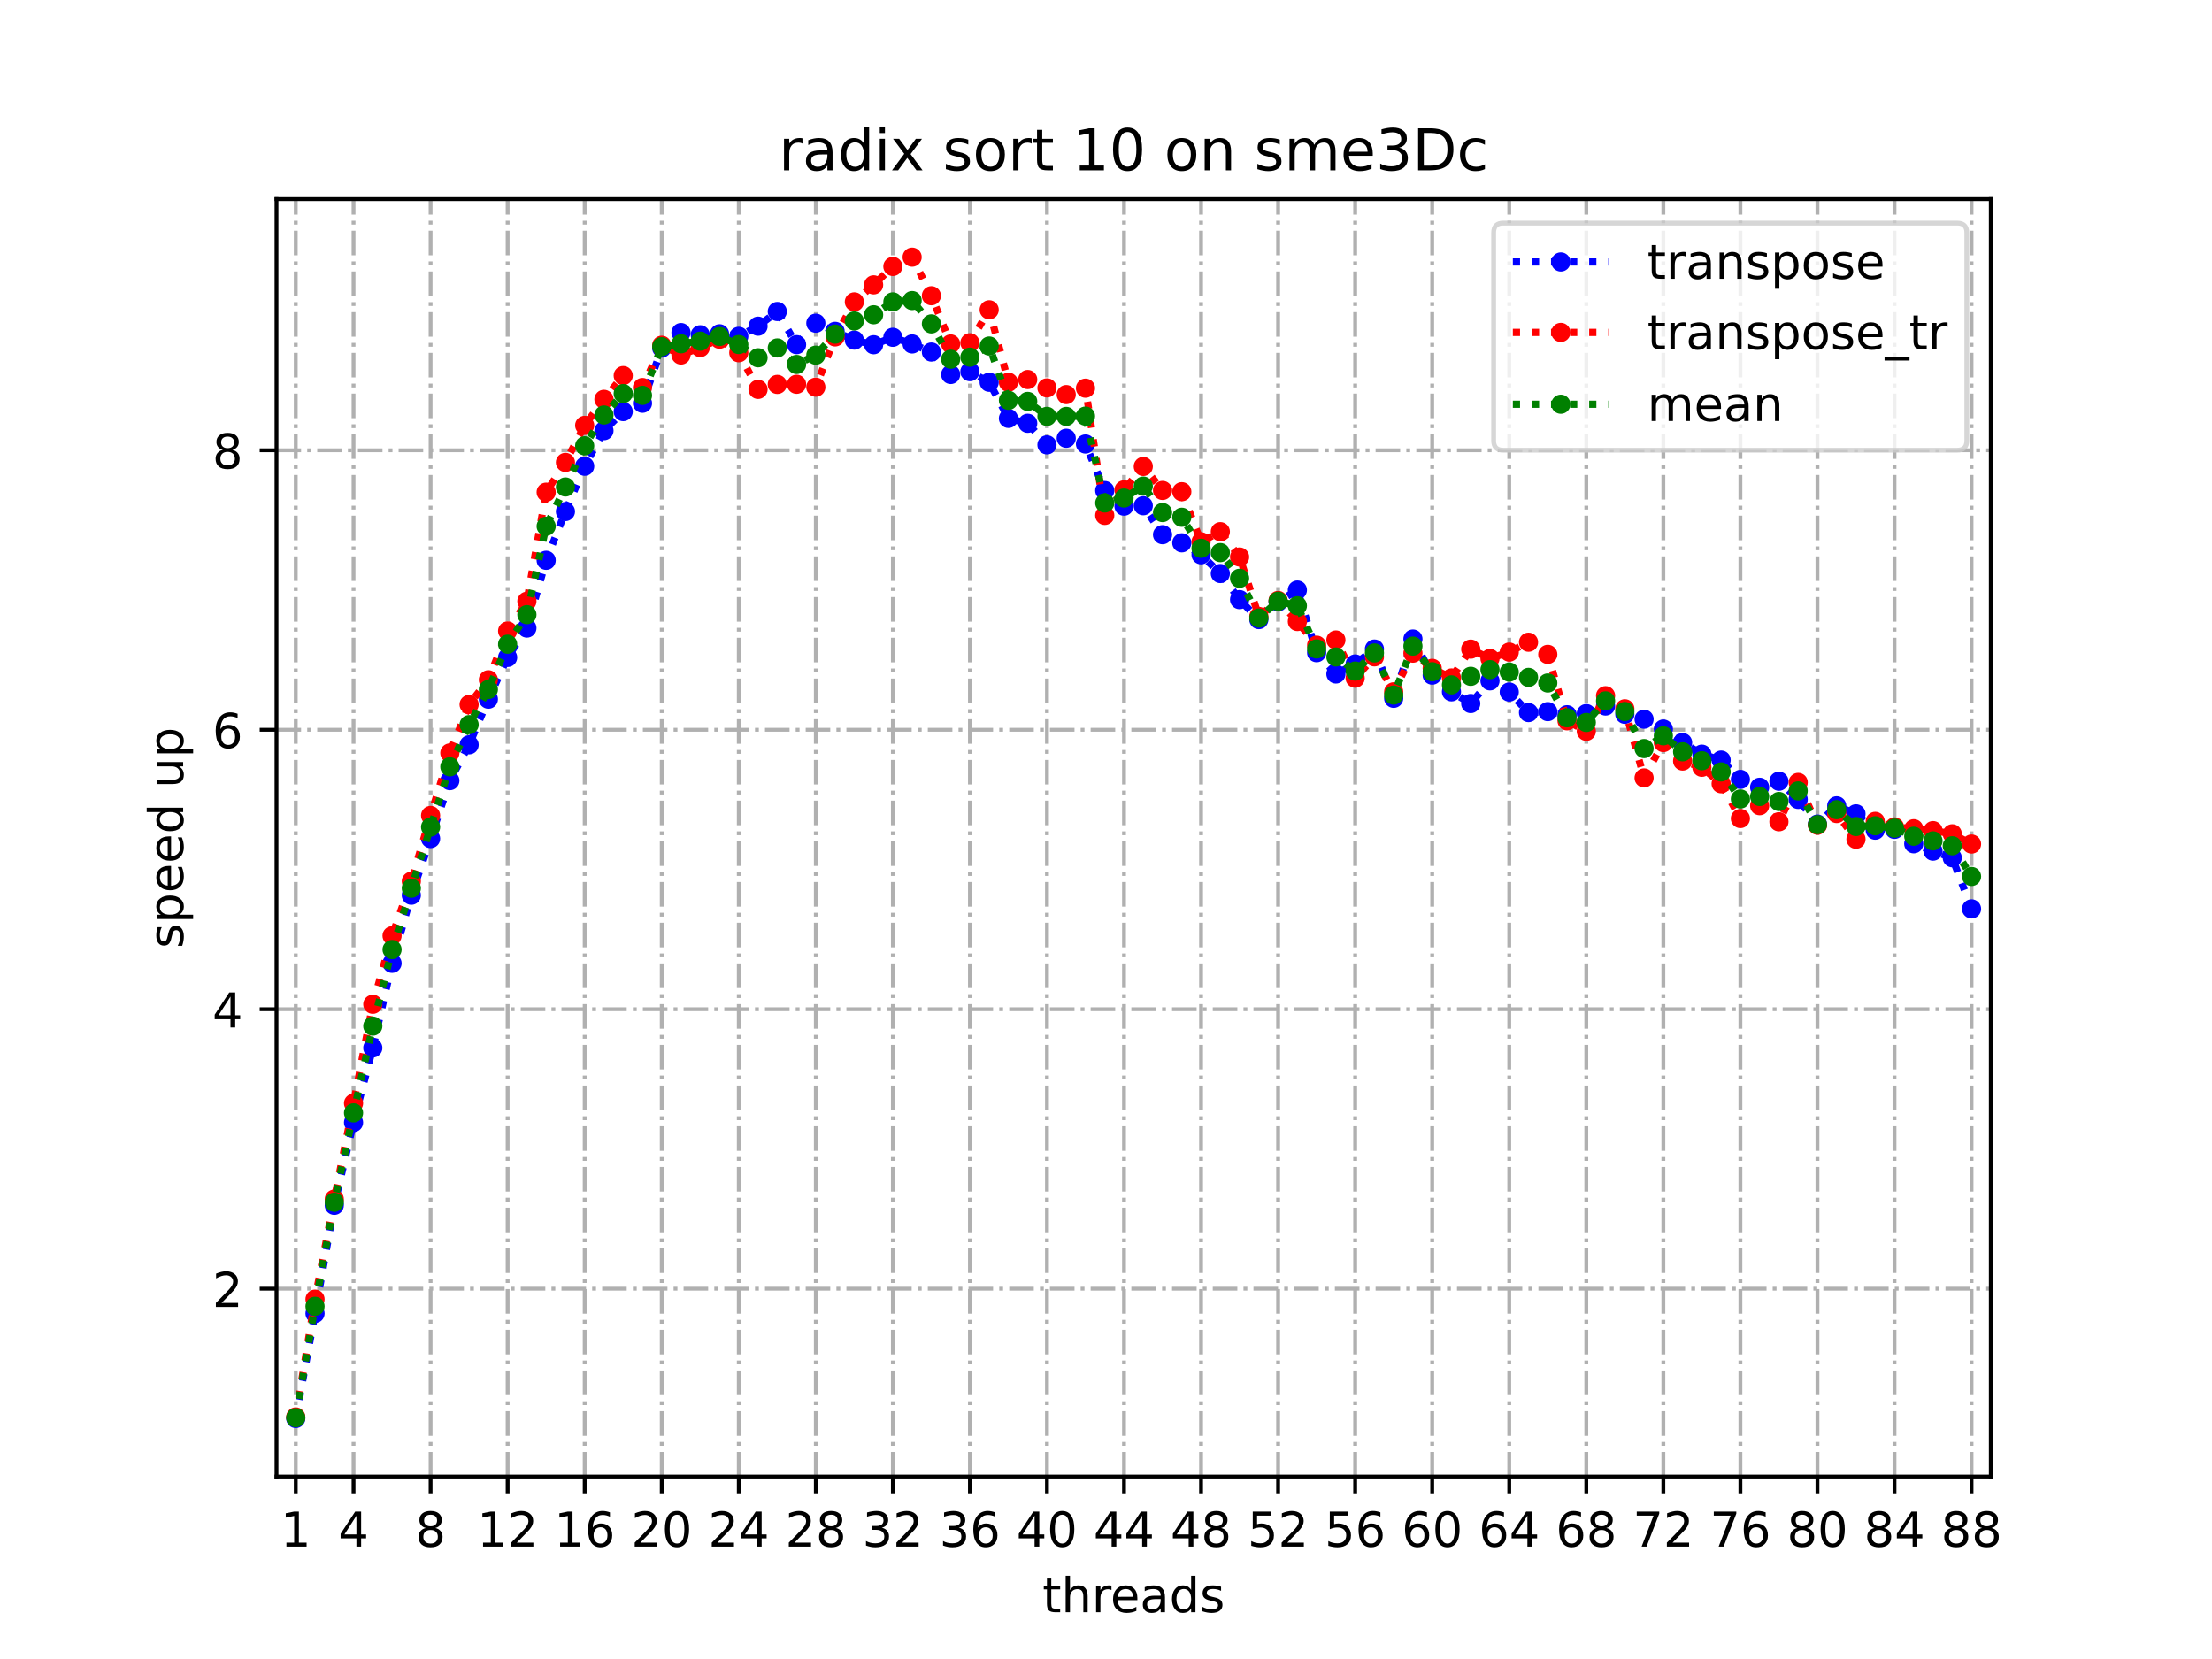 <?xml version="1.0" encoding="utf-8" standalone="no"?>
<!DOCTYPE svg PUBLIC "-//W3C//DTD SVG 1.1//EN"
  "http://www.w3.org/Graphics/SVG/1.1/DTD/svg11.dtd">
<!-- Created with matplotlib (https://matplotlib.org/) -->
<svg height="345.6pt" version="1.1" viewBox="0 0 460.8 345.6" width="460.8pt" xmlns="http://www.w3.org/2000/svg" xmlns:xlink="http://www.w3.org/1999/xlink">
 <defs>
  <style type="text/css">*{stroke-linecap:butt;stroke-linejoin:round;}</style>
 </defs>
 <g id="figure_1">
  <g id="patch_1">
   <path d="M 0 345.6 
L 460.8 345.6 
L 460.8 0 
L 0 0 
z
" style="fill:#ffffff;"/>
  </g>
  <g id="axes_1">
   <g id="patch_2">
    <path d="M 57.6 307.584 
L 414.72 307.584 
L 414.72 41.472 
L 57.6 41.472 
z
" style="fill:#ffffff;"/>
   </g>
   <g id="matplotlib.axis_1">
    <g id="xtick_1">
     <g id="line2d_1">
      <path clip-path="url(#p0356fd0595)" d="M 61.613 307.584 
L 61.613 41.472 
" style="fill:none;stroke:#b0b0b0;stroke-dasharray:5.12,1.28,0.8,1.28;stroke-dashoffset:0;stroke-width:0.8;"/>
     </g>
     <g id="line2d_2">
      <defs>
       <path d="M 0 0 
L 0 3.5 
" id="mbf7abe2acd" style="stroke:#000000;stroke-width:0.8;"/>
      </defs>
      <g>
       <use style="stroke:#000000;stroke-width:0.8;" x="61.613" xlink:href="#mbf7abe2acd" y="307.584"/>
      </g>
     </g>
     <g id="text_1">
      <!-- 1 -->
      <g transform="translate(58.431 322.182)scale(0.1 -0.1)">
       <defs>
        <path d="M 12.406 8.297 
L 28.516 8.297 
L 28.516 63.922 
L 10.984 60.406 
L 10.984 69.391 
L 28.422 72.906 
L 38.281 72.906 
L 38.281 8.297 
L 54.391 8.297 
L 54.391 0 
L 12.406 0 
z
" id="DejaVuSans-49"/>
       </defs>
       <use xlink:href="#DejaVuSans-49"/>
      </g>
     </g>
    </g>
    <g id="xtick_2">
     <g id="line2d_3">
      <path clip-path="url(#p0356fd0595)" d="M 73.65 307.584 
L 73.65 41.472 
" style="fill:none;stroke:#b0b0b0;stroke-dasharray:5.12,1.28,0.8,1.28;stroke-dashoffset:0;stroke-width:0.8;"/>
     </g>
     <g id="line2d_4">
      <g>
       <use style="stroke:#000000;stroke-width:0.8;" x="73.65" xlink:href="#mbf7abe2acd" y="307.584"/>
      </g>
     </g>
     <g id="text_2">
      <!-- 4 -->
      <g transform="translate(70.469 322.182)scale(0.1 -0.1)">
       <defs>
        <path d="M 37.797 64.312 
L 12.891 25.391 
L 37.797 25.391 
z
M 35.203 72.906 
L 47.609 72.906 
L 47.609 25.391 
L 58.016 25.391 
L 58.016 17.188 
L 47.609 17.188 
L 47.609 0 
L 37.797 0 
L 37.797 17.188 
L 4.891 17.188 
L 4.891 26.703 
z
" id="DejaVuSans-52"/>
       </defs>
       <use xlink:href="#DejaVuSans-52"/>
      </g>
     </g>
    </g>
    <g id="xtick_3">
     <g id="line2d_5">
      <path clip-path="url(#p0356fd0595)" d="M 89.701 307.584 
L 89.701 41.472 
" style="fill:none;stroke:#b0b0b0;stroke-dasharray:5.12,1.28,0.8,1.28;stroke-dashoffset:0;stroke-width:0.8;"/>
     </g>
     <g id="line2d_6">
      <g>
       <use style="stroke:#000000;stroke-width:0.8;" x="89.701" xlink:href="#mbf7abe2acd" y="307.584"/>
      </g>
     </g>
     <g id="text_3">
      <!-- 8 -->
      <g transform="translate(86.519 322.182)scale(0.1 -0.1)">
       <defs>
        <path d="M 31.781 34.625 
Q 24.75 34.625 20.719 30.859 
Q 16.703 27.094 16.703 20.516 
Q 16.703 13.922 20.719 10.156 
Q 24.75 6.391 31.781 6.391 
Q 38.812 6.391 42.859 10.172 
Q 46.922 13.969 46.922 20.516 
Q 46.922 27.094 42.891 30.859 
Q 38.875 34.625 31.781 34.625 
z
M 21.922 38.812 
Q 15.578 40.375 12.031 44.719 
Q 8.5 49.078 8.5 55.328 
Q 8.5 64.062 14.719 69.141 
Q 20.953 74.219 31.781 74.219 
Q 42.672 74.219 48.875 69.141 
Q 55.078 64.062 55.078 55.328 
Q 55.078 49.078 51.531 44.719 
Q 48 40.375 41.703 38.812 
Q 48.828 37.156 52.797 32.312 
Q 56.781 27.484 56.781 20.516 
Q 56.781 9.906 50.312 4.234 
Q 43.844 -1.422 31.781 -1.422 
Q 19.734 -1.422 13.25 4.234 
Q 6.781 9.906 6.781 20.516 
Q 6.781 27.484 10.781 32.312 
Q 14.797 37.156 21.922 38.812 
z
M 18.312 54.391 
Q 18.312 48.734 21.844 45.562 
Q 25.391 42.391 31.781 42.391 
Q 38.141 42.391 41.719 45.562 
Q 45.312 48.734 45.312 54.391 
Q 45.312 60.062 41.719 63.234 
Q 38.141 66.406 31.781 66.406 
Q 25.391 66.406 21.844 63.234 
Q 18.312 60.062 18.312 54.391 
z
" id="DejaVuSans-56"/>
       </defs>
       <use xlink:href="#DejaVuSans-56"/>
      </g>
     </g>
    </g>
    <g id="xtick_4">
     <g id="line2d_7">
      <path clip-path="url(#p0356fd0595)" d="M 105.751 307.584 
L 105.751 41.472 
" style="fill:none;stroke:#b0b0b0;stroke-dasharray:5.12,1.28,0.8,1.28;stroke-dashoffset:0;stroke-width:0.8;"/>
     </g>
     <g id="line2d_8">
      <g>
       <use style="stroke:#000000;stroke-width:0.8;" x="105.751" xlink:href="#mbf7abe2acd" y="307.584"/>
      </g>
     </g>
     <g id="text_4">
      <!-- 12 -->
      <g transform="translate(99.389 322.182)scale(0.1 -0.1)">
       <defs>
        <path d="M 19.188 8.297 
L 53.609 8.297 
L 53.609 0 
L 7.328 0 
L 7.328 8.297 
Q 12.938 14.109 22.625 23.891 
Q 32.328 33.688 34.812 36.531 
Q 39.547 41.844 41.422 45.531 
Q 43.312 49.219 43.312 52.781 
Q 43.312 58.594 39.234 62.25 
Q 35.156 65.922 28.609 65.922 
Q 23.969 65.922 18.812 64.312 
Q 13.672 62.703 7.812 59.422 
L 7.812 69.391 
Q 13.766 71.781 18.938 73 
Q 24.125 74.219 28.422 74.219 
Q 39.75 74.219 46.484 68.547 
Q 53.219 62.891 53.219 53.422 
Q 53.219 48.922 51.531 44.891 
Q 49.859 40.875 45.406 35.406 
Q 44.188 33.984 37.641 27.219 
Q 31.109 20.453 19.188 8.297 
z
" id="DejaVuSans-50"/>
       </defs>
       <use xlink:href="#DejaVuSans-49"/>
       <use x="63.623" xlink:href="#DejaVuSans-50"/>
      </g>
     </g>
    </g>
    <g id="xtick_5">
     <g id="line2d_9">
      <path clip-path="url(#p0356fd0595)" d="M 121.801 307.584 
L 121.801 41.472 
" style="fill:none;stroke:#b0b0b0;stroke-dasharray:5.12,1.28,0.8,1.28;stroke-dashoffset:0;stroke-width:0.8;"/>
     </g>
     <g id="line2d_10">
      <g>
       <use style="stroke:#000000;stroke-width:0.8;" x="121.801" xlink:href="#mbf7abe2acd" y="307.584"/>
      </g>
     </g>
     <g id="text_5">
      <!-- 16 -->
      <g transform="translate(115.439 322.182)scale(0.1 -0.1)">
       <defs>
        <path d="M 33.016 40.375 
Q 26.375 40.375 22.484 35.828 
Q 18.609 31.297 18.609 23.391 
Q 18.609 15.531 22.484 10.953 
Q 26.375 6.391 33.016 6.391 
Q 39.656 6.391 43.531 10.953 
Q 47.406 15.531 47.406 23.391 
Q 47.406 31.297 43.531 35.828 
Q 39.656 40.375 33.016 40.375 
z
M 52.594 71.297 
L 52.594 62.312 
Q 48.875 64.062 45.094 64.984 
Q 41.312 65.922 37.594 65.922 
Q 27.828 65.922 22.672 59.328 
Q 17.531 52.734 16.797 39.406 
Q 19.672 43.656 24.016 45.922 
Q 28.375 48.188 33.594 48.188 
Q 44.578 48.188 50.953 41.516 
Q 57.328 34.859 57.328 23.391 
Q 57.328 12.156 50.688 5.359 
Q 44.047 -1.422 33.016 -1.422 
Q 20.359 -1.422 13.672 8.266 
Q 6.984 17.969 6.984 36.375 
Q 6.984 53.656 15.188 63.938 
Q 23.391 74.219 37.203 74.219 
Q 40.922 74.219 44.703 73.484 
Q 48.484 72.75 52.594 71.297 
z
" id="DejaVuSans-54"/>
       </defs>
       <use xlink:href="#DejaVuSans-49"/>
       <use x="63.623" xlink:href="#DejaVuSans-54"/>
      </g>
     </g>
    </g>
    <g id="xtick_6">
     <g id="line2d_11">
      <path clip-path="url(#p0356fd0595)" d="M 137.852 307.584 
L 137.852 41.472 
" style="fill:none;stroke:#b0b0b0;stroke-dasharray:5.12,1.28,0.8,1.28;stroke-dashoffset:0;stroke-width:0.8;"/>
     </g>
     <g id="line2d_12">
      <g>
       <use style="stroke:#000000;stroke-width:0.8;" x="137.852" xlink:href="#mbf7abe2acd" y="307.584"/>
      </g>
     </g>
     <g id="text_6">
      <!-- 20 -->
      <g transform="translate(131.489 322.182)scale(0.1 -0.1)">
       <defs>
        <path d="M 31.781 66.406 
Q 24.172 66.406 20.328 58.906 
Q 16.5 51.422 16.5 36.375 
Q 16.5 21.391 20.328 13.891 
Q 24.172 6.391 31.781 6.391 
Q 39.453 6.391 43.281 13.891 
Q 47.125 21.391 47.125 36.375 
Q 47.125 51.422 43.281 58.906 
Q 39.453 66.406 31.781 66.406 
z
M 31.781 74.219 
Q 44.047 74.219 50.516 64.516 
Q 56.984 54.828 56.984 36.375 
Q 56.984 17.969 50.516 8.266 
Q 44.047 -1.422 31.781 -1.422 
Q 19.531 -1.422 13.062 8.266 
Q 6.594 17.969 6.594 36.375 
Q 6.594 54.828 13.062 64.516 
Q 19.531 74.219 31.781 74.219 
z
" id="DejaVuSans-48"/>
       </defs>
       <use xlink:href="#DejaVuSans-50"/>
       <use x="63.623" xlink:href="#DejaVuSans-48"/>
      </g>
     </g>
    </g>
    <g id="xtick_7">
     <g id="line2d_13">
      <path clip-path="url(#p0356fd0595)" d="M 153.902 307.584 
L 153.902 41.472 
" style="fill:none;stroke:#b0b0b0;stroke-dasharray:5.12,1.28,0.8,1.28;stroke-dashoffset:0;stroke-width:0.8;"/>
     </g>
     <g id="line2d_14">
      <g>
       <use style="stroke:#000000;stroke-width:0.8;" x="153.902" xlink:href="#mbf7abe2acd" y="307.584"/>
      </g>
     </g>
     <g id="text_7">
      <!-- 24 -->
      <g transform="translate(147.54 322.182)scale(0.1 -0.1)">
       <use xlink:href="#DejaVuSans-50"/>
       <use x="63.623" xlink:href="#DejaVuSans-52"/>
      </g>
     </g>
    </g>
    <g id="xtick_8">
     <g id="line2d_15">
      <path clip-path="url(#p0356fd0595)" d="M 169.952 307.584 
L 169.952 41.472 
" style="fill:none;stroke:#b0b0b0;stroke-dasharray:5.12,1.28,0.8,1.28;stroke-dashoffset:0;stroke-width:0.8;"/>
     </g>
     <g id="line2d_16">
      <g>
       <use style="stroke:#000000;stroke-width:0.8;" x="169.952" xlink:href="#mbf7abe2acd" y="307.584"/>
      </g>
     </g>
     <g id="text_8">
      <!-- 28 -->
      <g transform="translate(163.59 322.182)scale(0.1 -0.1)">
       <use xlink:href="#DejaVuSans-50"/>
       <use x="63.623" xlink:href="#DejaVuSans-56"/>
      </g>
     </g>
    </g>
    <g id="xtick_9">
     <g id="line2d_17">
      <path clip-path="url(#p0356fd0595)" d="M 186.003 307.584 
L 186.003 41.472 
" style="fill:none;stroke:#b0b0b0;stroke-dasharray:5.12,1.28,0.8,1.28;stroke-dashoffset:0;stroke-width:0.8;"/>
     </g>
     <g id="line2d_18">
      <g>
       <use style="stroke:#000000;stroke-width:0.8;" x="186.003" xlink:href="#mbf7abe2acd" y="307.584"/>
      </g>
     </g>
     <g id="text_9">
      <!-- 32 -->
      <g transform="translate(179.64 322.182)scale(0.1 -0.1)">
       <defs>
        <path d="M 40.578 39.312 
Q 47.656 37.797 51.625 33 
Q 55.609 28.219 55.609 21.188 
Q 55.609 10.406 48.188 4.484 
Q 40.766 -1.422 27.094 -1.422 
Q 22.516 -1.422 17.656 -0.516 
Q 12.797 0.391 7.625 2.203 
L 7.625 11.719 
Q 11.719 9.328 16.594 8.109 
Q 21.484 6.891 26.812 6.891 
Q 36.078 6.891 40.938 10.547 
Q 45.797 14.203 45.797 21.188 
Q 45.797 27.641 41.281 31.266 
Q 36.766 34.906 28.719 34.906 
L 20.219 34.906 
L 20.219 43.016 
L 29.109 43.016 
Q 36.375 43.016 40.234 45.922 
Q 44.094 48.828 44.094 54.297 
Q 44.094 59.906 40.109 62.906 
Q 36.141 65.922 28.719 65.922 
Q 24.656 65.922 20.016 65.031 
Q 15.375 64.156 9.812 62.312 
L 9.812 71.094 
Q 15.438 72.656 20.344 73.438 
Q 25.25 74.219 29.594 74.219 
Q 40.828 74.219 47.359 69.109 
Q 53.906 64.016 53.906 55.328 
Q 53.906 49.266 50.438 45.094 
Q 46.969 40.922 40.578 39.312 
z
" id="DejaVuSans-51"/>
       </defs>
       <use xlink:href="#DejaVuSans-51"/>
       <use x="63.623" xlink:href="#DejaVuSans-50"/>
      </g>
     </g>
    </g>
    <g id="xtick_10">
     <g id="line2d_19">
      <path clip-path="url(#p0356fd0595)" d="M 202.053 307.584 
L 202.053 41.472 
" style="fill:none;stroke:#b0b0b0;stroke-dasharray:5.12,1.28,0.8,1.28;stroke-dashoffset:0;stroke-width:0.8;"/>
     </g>
     <g id="line2d_20">
      <g>
       <use style="stroke:#000000;stroke-width:0.8;" x="202.053" xlink:href="#mbf7abe2acd" y="307.584"/>
      </g>
     </g>
     <g id="text_10">
      <!-- 36 -->
      <g transform="translate(195.691 322.182)scale(0.1 -0.1)">
       <use xlink:href="#DejaVuSans-51"/>
       <use x="63.623" xlink:href="#DejaVuSans-54"/>
      </g>
     </g>
    </g>
    <g id="xtick_11">
     <g id="line2d_21">
      <path clip-path="url(#p0356fd0595)" d="M 218.103 307.584 
L 218.103 41.472 
" style="fill:none;stroke:#b0b0b0;stroke-dasharray:5.12,1.28,0.8,1.28;stroke-dashoffset:0;stroke-width:0.8;"/>
     </g>
     <g id="line2d_22">
      <g>
       <use style="stroke:#000000;stroke-width:0.8;" x="218.103" xlink:href="#mbf7abe2acd" y="307.584"/>
      </g>
     </g>
     <g id="text_11">
      <!-- 40 -->
      <g transform="translate(211.741 322.182)scale(0.1 -0.1)">
       <use xlink:href="#DejaVuSans-52"/>
       <use x="63.623" xlink:href="#DejaVuSans-48"/>
      </g>
     </g>
    </g>
    <g id="xtick_12">
     <g id="line2d_23">
      <path clip-path="url(#p0356fd0595)" d="M 234.154 307.584 
L 234.154 41.472 
" style="fill:none;stroke:#b0b0b0;stroke-dasharray:5.12,1.28,0.8,1.28;stroke-dashoffset:0;stroke-width:0.8;"/>
     </g>
     <g id="line2d_24">
      <g>
       <use style="stroke:#000000;stroke-width:0.8;" x="234.154" xlink:href="#mbf7abe2acd" y="307.584"/>
      </g>
     </g>
     <g id="text_12">
      <!-- 44 -->
      <g transform="translate(227.791 322.182)scale(0.1 -0.1)">
       <use xlink:href="#DejaVuSans-52"/>
       <use x="63.623" xlink:href="#DejaVuSans-52"/>
      </g>
     </g>
    </g>
    <g id="xtick_13">
     <g id="line2d_25">
      <path clip-path="url(#p0356fd0595)" d="M 250.204 307.584 
L 250.204 41.472 
" style="fill:none;stroke:#b0b0b0;stroke-dasharray:5.12,1.28,0.8,1.28;stroke-dashoffset:0;stroke-width:0.8;"/>
     </g>
     <g id="line2d_26">
      <g>
       <use style="stroke:#000000;stroke-width:0.8;" x="250.204" xlink:href="#mbf7abe2acd" y="307.584"/>
      </g>
     </g>
     <g id="text_13">
      <!-- 48 -->
      <g transform="translate(243.842 322.182)scale(0.1 -0.1)">
       <use xlink:href="#DejaVuSans-52"/>
       <use x="63.623" xlink:href="#DejaVuSans-56"/>
      </g>
     </g>
    </g>
    <g id="xtick_14">
     <g id="line2d_27">
      <path clip-path="url(#p0356fd0595)" d="M 266.254 307.584 
L 266.254 41.472 
" style="fill:none;stroke:#b0b0b0;stroke-dasharray:5.12,1.28,0.8,1.28;stroke-dashoffset:0;stroke-width:0.8;"/>
     </g>
     <g id="line2d_28">
      <g>
       <use style="stroke:#000000;stroke-width:0.8;" x="266.254" xlink:href="#mbf7abe2acd" y="307.584"/>
      </g>
     </g>
     <g id="text_14">
      <!-- 52 -->
      <g transform="translate(259.892 322.182)scale(0.1 -0.1)">
       <defs>
        <path d="M 10.797 72.906 
L 49.516 72.906 
L 49.516 64.594 
L 19.828 64.594 
L 19.828 46.734 
Q 21.969 47.469 24.109 47.828 
Q 26.266 48.188 28.422 48.188 
Q 40.625 48.188 47.75 41.5 
Q 54.891 34.812 54.891 23.391 
Q 54.891 11.625 47.562 5.094 
Q 40.234 -1.422 26.906 -1.422 
Q 22.312 -1.422 17.547 -0.641 
Q 12.797 0.141 7.719 1.703 
L 7.719 11.625 
Q 12.109 9.234 16.797 8.062 
Q 21.484 6.891 26.703 6.891 
Q 35.156 6.891 40.078 11.328 
Q 45.016 15.766 45.016 23.391 
Q 45.016 31 40.078 35.438 
Q 35.156 39.891 26.703 39.891 
Q 22.75 39.891 18.812 39.016 
Q 14.891 38.141 10.797 36.281 
z
" id="DejaVuSans-53"/>
       </defs>
       <use xlink:href="#DejaVuSans-53"/>
       <use x="63.623" xlink:href="#DejaVuSans-50"/>
      </g>
     </g>
    </g>
    <g id="xtick_15">
     <g id="line2d_29">
      <path clip-path="url(#p0356fd0595)" d="M 282.305 307.584 
L 282.305 41.472 
" style="fill:none;stroke:#b0b0b0;stroke-dasharray:5.12,1.28,0.8,1.28;stroke-dashoffset:0;stroke-width:0.8;"/>
     </g>
     <g id="line2d_30">
      <g>
       <use style="stroke:#000000;stroke-width:0.8;" x="282.305" xlink:href="#mbf7abe2acd" y="307.584"/>
      </g>
     </g>
     <g id="text_15">
      <!-- 56 -->
      <g transform="translate(275.942 322.182)scale(0.1 -0.1)">
       <use xlink:href="#DejaVuSans-53"/>
       <use x="63.623" xlink:href="#DejaVuSans-54"/>
      </g>
     </g>
    </g>
    <g id="xtick_16">
     <g id="line2d_31">
      <path clip-path="url(#p0356fd0595)" d="M 298.355 307.584 
L 298.355 41.472 
" style="fill:none;stroke:#b0b0b0;stroke-dasharray:5.12,1.28,0.8,1.28;stroke-dashoffset:0;stroke-width:0.8;"/>
     </g>
     <g id="line2d_32">
      <g>
       <use style="stroke:#000000;stroke-width:0.8;" x="298.355" xlink:href="#mbf7abe2acd" y="307.584"/>
      </g>
     </g>
     <g id="text_16">
      <!-- 60 -->
      <g transform="translate(291.993 322.182)scale(0.1 -0.1)">
       <use xlink:href="#DejaVuSans-54"/>
       <use x="63.623" xlink:href="#DejaVuSans-48"/>
      </g>
     </g>
    </g>
    <g id="xtick_17">
     <g id="line2d_33">
      <path clip-path="url(#p0356fd0595)" d="M 314.405 307.584 
L 314.405 41.472 
" style="fill:none;stroke:#b0b0b0;stroke-dasharray:5.12,1.28,0.8,1.28;stroke-dashoffset:0;stroke-width:0.8;"/>
     </g>
     <g id="line2d_34">
      <g>
       <use style="stroke:#000000;stroke-width:0.8;" x="314.405" xlink:href="#mbf7abe2acd" y="307.584"/>
      </g>
     </g>
     <g id="text_17">
      <!-- 64 -->
      <g transform="translate(308.043 322.182)scale(0.1 -0.1)">
       <use xlink:href="#DejaVuSans-54"/>
       <use x="63.623" xlink:href="#DejaVuSans-52"/>
      </g>
     </g>
    </g>
    <g id="xtick_18">
     <g id="line2d_35">
      <path clip-path="url(#p0356fd0595)" d="M 330.456 307.584 
L 330.456 41.472 
" style="fill:none;stroke:#b0b0b0;stroke-dasharray:5.12,1.28,0.8,1.28;stroke-dashoffset:0;stroke-width:0.8;"/>
     </g>
     <g id="line2d_36">
      <g>
       <use style="stroke:#000000;stroke-width:0.8;" x="330.456" xlink:href="#mbf7abe2acd" y="307.584"/>
      </g>
     </g>
     <g id="text_18">
      <!-- 68 -->
      <g transform="translate(324.093 322.182)scale(0.1 -0.1)">
       <use xlink:href="#DejaVuSans-54"/>
       <use x="63.623" xlink:href="#DejaVuSans-56"/>
      </g>
     </g>
    </g>
    <g id="xtick_19">
     <g id="line2d_37">
      <path clip-path="url(#p0356fd0595)" d="M 346.506 307.584 
L 346.506 41.472 
" style="fill:none;stroke:#b0b0b0;stroke-dasharray:5.12,1.28,0.8,1.28;stroke-dashoffset:0;stroke-width:0.8;"/>
     </g>
     <g id="line2d_38">
      <g>
       <use style="stroke:#000000;stroke-width:0.8;" x="346.506" xlink:href="#mbf7abe2acd" y="307.584"/>
      </g>
     </g>
     <g id="text_19">
      <!-- 72 -->
      <g transform="translate(340.144 322.182)scale(0.1 -0.1)">
       <defs>
        <path d="M 8.203 72.906 
L 55.078 72.906 
L 55.078 68.703 
L 28.609 0 
L 18.312 0 
L 43.219 64.594 
L 8.203 64.594 
z
" id="DejaVuSans-55"/>
       </defs>
       <use xlink:href="#DejaVuSans-55"/>
       <use x="63.623" xlink:href="#DejaVuSans-50"/>
      </g>
     </g>
    </g>
    <g id="xtick_20">
     <g id="line2d_39">
      <path clip-path="url(#p0356fd0595)" d="M 362.556 307.584 
L 362.556 41.472 
" style="fill:none;stroke:#b0b0b0;stroke-dasharray:5.12,1.28,0.8,1.28;stroke-dashoffset:0;stroke-width:0.8;"/>
     </g>
     <g id="line2d_40">
      <g>
       <use style="stroke:#000000;stroke-width:0.8;" x="362.556" xlink:href="#mbf7abe2acd" y="307.584"/>
      </g>
     </g>
     <g id="text_20">
      <!-- 76 -->
      <g transform="translate(356.194 322.182)scale(0.1 -0.1)">
       <use xlink:href="#DejaVuSans-55"/>
       <use x="63.623" xlink:href="#DejaVuSans-54"/>
      </g>
     </g>
    </g>
    <g id="xtick_21">
     <g id="line2d_41">
      <path clip-path="url(#p0356fd0595)" d="M 378.607 307.584 
L 378.607 41.472 
" style="fill:none;stroke:#b0b0b0;stroke-dasharray:5.12,1.28,0.8,1.28;stroke-dashoffset:0;stroke-width:0.8;"/>
     </g>
     <g id="line2d_42">
      <g>
       <use style="stroke:#000000;stroke-width:0.8;" x="378.607" xlink:href="#mbf7abe2acd" y="307.584"/>
      </g>
     </g>
     <g id="text_21">
      <!-- 80 -->
      <g transform="translate(372.244 322.182)scale(0.1 -0.1)">
       <use xlink:href="#DejaVuSans-56"/>
       <use x="63.623" xlink:href="#DejaVuSans-48"/>
      </g>
     </g>
    </g>
    <g id="xtick_22">
     <g id="line2d_43">
      <path clip-path="url(#p0356fd0595)" d="M 394.657 307.584 
L 394.657 41.472 
" style="fill:none;stroke:#b0b0b0;stroke-dasharray:5.12,1.28,0.8,1.28;stroke-dashoffset:0;stroke-width:0.8;"/>
     </g>
     <g id="line2d_44">
      <g>
       <use style="stroke:#000000;stroke-width:0.8;" x="394.657" xlink:href="#mbf7abe2acd" y="307.584"/>
      </g>
     </g>
     <g id="text_22">
      <!-- 84 -->
      <g transform="translate(388.295 322.182)scale(0.1 -0.1)">
       <use xlink:href="#DejaVuSans-56"/>
       <use x="63.623" xlink:href="#DejaVuSans-52"/>
      </g>
     </g>
    </g>
    <g id="xtick_23">
     <g id="line2d_45">
      <path clip-path="url(#p0356fd0595)" d="M 410.707 307.584 
L 410.707 41.472 
" style="fill:none;stroke:#b0b0b0;stroke-dasharray:5.12,1.28,0.8,1.28;stroke-dashoffset:0;stroke-width:0.8;"/>
     </g>
     <g id="line2d_46">
      <g>
       <use style="stroke:#000000;stroke-width:0.8;" x="410.707" xlink:href="#mbf7abe2acd" y="307.584"/>
      </g>
     </g>
     <g id="text_23">
      <!-- 88 -->
      <g transform="translate(404.345 322.182)scale(0.1 -0.1)">
       <use xlink:href="#DejaVuSans-56"/>
       <use x="63.623" xlink:href="#DejaVuSans-56"/>
      </g>
     </g>
    </g>
    <g id="text_24">
     <!-- threads -->
     <g transform="translate(217.169 335.861)scale(0.1 -0.1)">
      <defs>
       <path d="M 18.312 70.219 
L 18.312 54.688 
L 36.812 54.688 
L 36.812 47.703 
L 18.312 47.703 
L 18.312 18.016 
Q 18.312 11.328 20.141 9.422 
Q 21.969 7.516 27.594 7.516 
L 36.812 7.516 
L 36.812 0 
L 27.594 0 
Q 17.188 0 13.234 3.875 
Q 9.281 7.766 9.281 18.016 
L 9.281 47.703 
L 2.688 47.703 
L 2.688 54.688 
L 9.281 54.688 
L 9.281 70.219 
z
" id="DejaVuSans-116"/>
       <path d="M 54.891 33.016 
L 54.891 0 
L 45.906 0 
L 45.906 32.719 
Q 45.906 40.484 42.875 44.328 
Q 39.844 48.188 33.797 48.188 
Q 26.516 48.188 22.312 43.547 
Q 18.109 38.922 18.109 30.906 
L 18.109 0 
L 9.078 0 
L 9.078 75.984 
L 18.109 75.984 
L 18.109 46.188 
Q 21.344 51.125 25.703 53.562 
Q 30.078 56 35.797 56 
Q 45.219 56 50.047 50.172 
Q 54.891 44.344 54.891 33.016 
z
" id="DejaVuSans-104"/>
       <path d="M 41.109 46.297 
Q 39.594 47.172 37.812 47.578 
Q 36.031 48 33.891 48 
Q 26.266 48 22.188 43.047 
Q 18.109 38.094 18.109 28.812 
L 18.109 0 
L 9.078 0 
L 9.078 54.688 
L 18.109 54.688 
L 18.109 46.188 
Q 20.953 51.172 25.484 53.578 
Q 30.031 56 36.531 56 
Q 37.453 56 38.578 55.875 
Q 39.703 55.766 41.062 55.516 
z
" id="DejaVuSans-114"/>
       <path d="M 56.203 29.594 
L 56.203 25.203 
L 14.891 25.203 
Q 15.484 15.922 20.484 11.062 
Q 25.484 6.203 34.422 6.203 
Q 39.594 6.203 44.453 7.469 
Q 49.312 8.734 54.109 11.281 
L 54.109 2.781 
Q 49.266 0.734 44.188 -0.344 
Q 39.109 -1.422 33.891 -1.422 
Q 20.797 -1.422 13.156 6.188 
Q 5.516 13.812 5.516 26.812 
Q 5.516 40.234 12.766 48.109 
Q 20.016 56 32.328 56 
Q 43.359 56 49.781 48.891 
Q 56.203 41.797 56.203 29.594 
z
M 47.219 32.234 
Q 47.125 39.594 43.094 43.984 
Q 39.062 48.391 32.422 48.391 
Q 24.906 48.391 20.391 44.141 
Q 15.875 39.891 15.188 32.172 
z
" id="DejaVuSans-101"/>
       <path d="M 34.281 27.484 
Q 23.391 27.484 19.188 25 
Q 14.984 22.516 14.984 16.5 
Q 14.984 11.719 18.141 8.906 
Q 21.297 6.109 26.703 6.109 
Q 34.188 6.109 38.703 11.406 
Q 43.219 16.703 43.219 25.484 
L 43.219 27.484 
z
M 52.203 31.203 
L 52.203 0 
L 43.219 0 
L 43.219 8.297 
Q 40.141 3.328 35.547 0.953 
Q 30.953 -1.422 24.312 -1.422 
Q 15.922 -1.422 10.953 3.297 
Q 6 8.016 6 15.922 
Q 6 25.141 12.172 29.828 
Q 18.359 34.516 30.609 34.516 
L 43.219 34.516 
L 43.219 35.406 
Q 43.219 41.609 39.141 45 
Q 35.062 48.391 27.688 48.391 
Q 23 48.391 18.547 47.266 
Q 14.109 46.141 10.016 43.891 
L 10.016 52.203 
Q 14.938 54.109 19.578 55.047 
Q 24.219 56 28.609 56 
Q 40.484 56 46.344 49.844 
Q 52.203 43.703 52.203 31.203 
z
" id="DejaVuSans-97"/>
       <path d="M 45.406 46.391 
L 45.406 75.984 
L 54.391 75.984 
L 54.391 0 
L 45.406 0 
L 45.406 8.203 
Q 42.578 3.328 38.25 0.953 
Q 33.938 -1.422 27.875 -1.422 
Q 17.969 -1.422 11.734 6.484 
Q 5.516 14.406 5.516 27.297 
Q 5.516 40.188 11.734 48.094 
Q 17.969 56 27.875 56 
Q 33.938 56 38.25 53.625 
Q 42.578 51.266 45.406 46.391 
z
M 14.797 27.297 
Q 14.797 17.391 18.875 11.75 
Q 22.953 6.109 30.078 6.109 
Q 37.203 6.109 41.297 11.75 
Q 45.406 17.391 45.406 27.297 
Q 45.406 37.203 41.297 42.844 
Q 37.203 48.484 30.078 48.484 
Q 22.953 48.484 18.875 42.844 
Q 14.797 37.203 14.797 27.297 
z
" id="DejaVuSans-100"/>
       <path d="M 44.281 53.078 
L 44.281 44.578 
Q 40.484 46.531 36.375 47.5 
Q 32.281 48.484 27.875 48.484 
Q 21.188 48.484 17.844 46.438 
Q 14.5 44.391 14.5 40.281 
Q 14.5 37.156 16.891 35.375 
Q 19.281 33.594 26.516 31.984 
L 29.594 31.297 
Q 39.156 29.25 43.188 25.516 
Q 47.219 21.781 47.219 15.094 
Q 47.219 7.469 41.188 3.016 
Q 35.156 -1.422 24.609 -1.422 
Q 20.219 -1.422 15.453 -0.562 
Q 10.688 0.297 5.422 2 
L 5.422 11.281 
Q 10.406 8.688 15.234 7.391 
Q 20.062 6.109 24.812 6.109 
Q 31.156 6.109 34.562 8.281 
Q 37.984 10.453 37.984 14.406 
Q 37.984 18.062 35.516 20.016 
Q 33.062 21.969 24.703 23.781 
L 21.578 24.516 
Q 13.234 26.266 9.516 29.906 
Q 5.812 33.547 5.812 39.891 
Q 5.812 47.609 11.281 51.797 
Q 16.75 56 26.812 56 
Q 31.781 56 36.172 55.266 
Q 40.578 54.547 44.281 53.078 
z
" id="DejaVuSans-115"/>
      </defs>
      <use xlink:href="#DejaVuSans-116"/>
      <use x="39.209" xlink:href="#DejaVuSans-104"/>
      <use x="102.588" xlink:href="#DejaVuSans-114"/>
      <use x="141.451" xlink:href="#DejaVuSans-101"/>
      <use x="202.975" xlink:href="#DejaVuSans-97"/>
      <use x="264.254" xlink:href="#DejaVuSans-100"/>
      <use x="327.73" xlink:href="#DejaVuSans-115"/>
     </g>
    </g>
   </g>
   <g id="matplotlib.axis_2">
    <g id="ytick_1">
     <g id="line2d_47">
      <path clip-path="url(#p0356fd0595)" d="M 57.6 268.463 
L 414.72 268.463 
" style="fill:none;stroke:#b0b0b0;stroke-dasharray:5.12,1.28,0.8,1.28;stroke-dashoffset:0;stroke-width:0.8;"/>
     </g>
     <g id="line2d_48">
      <defs>
       <path d="M 0 0 
L -3.5 0 
" id="m53552b1918" style="stroke:#000000;stroke-width:0.8;"/>
      </defs>
      <g>
       <use style="stroke:#000000;stroke-width:0.8;" x="57.6" xlink:href="#m53552b1918" y="268.463"/>
      </g>
     </g>
     <g id="text_25">
      <!-- 2 -->
      <g transform="translate(44.237 272.262)scale(0.1 -0.1)">
       <use xlink:href="#DejaVuSans-50"/>
      </g>
     </g>
    </g>
    <g id="ytick_2">
     <g id="line2d_49">
      <path clip-path="url(#p0356fd0595)" d="M 57.6 210.241 
L 414.72 210.241 
" style="fill:none;stroke:#b0b0b0;stroke-dasharray:5.12,1.28,0.8,1.28;stroke-dashoffset:0;stroke-width:0.8;"/>
     </g>
     <g id="line2d_50">
      <g>
       <use style="stroke:#000000;stroke-width:0.8;" x="57.6" xlink:href="#m53552b1918" y="210.241"/>
      </g>
     </g>
     <g id="text_26">
      <!-- 4 -->
      <g transform="translate(44.237 214.04)scale(0.1 -0.1)">
       <use xlink:href="#DejaVuSans-52"/>
      </g>
     </g>
    </g>
    <g id="ytick_3">
     <g id="line2d_51">
      <path clip-path="url(#p0356fd0595)" d="M 57.6 152.019 
L 414.72 152.019 
" style="fill:none;stroke:#b0b0b0;stroke-dasharray:5.12,1.28,0.8,1.28;stroke-dashoffset:0;stroke-width:0.8;"/>
     </g>
     <g id="line2d_52">
      <g>
       <use style="stroke:#000000;stroke-width:0.8;" x="57.6" xlink:href="#m53552b1918" y="152.019"/>
      </g>
     </g>
     <g id="text_27">
      <!-- 6 -->
      <g transform="translate(44.237 155.818)scale(0.1 -0.1)">
       <use xlink:href="#DejaVuSans-54"/>
      </g>
     </g>
    </g>
    <g id="ytick_4">
     <g id="line2d_53">
      <path clip-path="url(#p0356fd0595)" d="M 57.6 93.797 
L 414.72 93.797 
" style="fill:none;stroke:#b0b0b0;stroke-dasharray:5.12,1.28,0.8,1.28;stroke-dashoffset:0;stroke-width:0.8;"/>
     </g>
     <g id="line2d_54">
      <g>
       <use style="stroke:#000000;stroke-width:0.8;" x="57.6" xlink:href="#m53552b1918" y="93.797"/>
      </g>
     </g>
     <g id="text_28">
      <!-- 8 -->
      <g transform="translate(44.237 97.596)scale(0.1 -0.1)">
       <use xlink:href="#DejaVuSans-56"/>
      </g>
     </g>
    </g>
    <g id="text_29">
     <!-- speed up -->
     <g transform="translate(38.158 197.566)rotate(-90)scale(0.1 -0.1)">
      <defs>
       <path d="M 18.109 8.203 
L 18.109 -20.797 
L 9.078 -20.797 
L 9.078 54.688 
L 18.109 54.688 
L 18.109 46.391 
Q 20.953 51.266 25.266 53.625 
Q 29.594 56 35.594 56 
Q 45.562 56 51.781 48.094 
Q 58.016 40.188 58.016 27.297 
Q 58.016 14.406 51.781 6.484 
Q 45.562 -1.422 35.594 -1.422 
Q 29.594 -1.422 25.266 0.953 
Q 20.953 3.328 18.109 8.203 
z
M 48.688 27.297 
Q 48.688 37.203 44.609 42.844 
Q 40.531 48.484 33.406 48.484 
Q 26.266 48.484 22.188 42.844 
Q 18.109 37.203 18.109 27.297 
Q 18.109 17.391 22.188 11.75 
Q 26.266 6.109 33.406 6.109 
Q 40.531 6.109 44.609 11.75 
Q 48.688 17.391 48.688 27.297 
z
" id="DejaVuSans-112"/>
       <path id="DejaVuSans-32"/>
       <path d="M 8.5 21.578 
L 8.5 54.688 
L 17.484 54.688 
L 17.484 21.922 
Q 17.484 14.156 20.5 10.266 
Q 23.531 6.391 29.594 6.391 
Q 36.859 6.391 41.078 11.031 
Q 45.312 15.672 45.312 23.688 
L 45.312 54.688 
L 54.297 54.688 
L 54.297 0 
L 45.312 0 
L 45.312 8.406 
Q 42.047 3.422 37.719 1 
Q 33.406 -1.422 27.688 -1.422 
Q 18.266 -1.422 13.375 4.438 
Q 8.5 10.297 8.5 21.578 
z
M 31.109 56 
z
" id="DejaVuSans-117"/>
      </defs>
      <use xlink:href="#DejaVuSans-115"/>
      <use x="52.1" xlink:href="#DejaVuSans-112"/>
      <use x="115.576" xlink:href="#DejaVuSans-101"/>
      <use x="177.1" xlink:href="#DejaVuSans-101"/>
      <use x="238.623" xlink:href="#DejaVuSans-100"/>
      <use x="302.1" xlink:href="#DejaVuSans-32"/>
      <use x="333.887" xlink:href="#DejaVuSans-117"/>
      <use x="397.266" xlink:href="#DejaVuSans-112"/>
     </g>
    </g>
   </g>
   <g id="line2d_55">
    <path clip-path="url(#p0356fd0595)" d="M 61.613 295.488 
L 65.625 273.614 
L 69.638 251.088 
L 73.65 233.845 
L 77.663 218.3 
L 81.676 200.675 
L 85.688 186.49 
L 89.701 174.691 
L 93.713 162.619 
L 97.726 155.155 
L 101.738 145.65 
L 105.751 136.958 
L 109.764 130.837 
L 113.776 116.721 
L 117.789 106.564 
L 121.801 97.125 
L 125.814 89.717 
L 129.827 85.739 
L 133.839 84.001 
L 137.852 72.514 
L 141.864 69.284 
L 145.877 69.744 
L 149.889 69.537 
L 153.902 70.065 
L 157.915 67.95 
L 161.927 64.894 
L 165.94 71.798 
L 169.952 67.328 
L 173.965 69.028 
L 177.978 70.851 
L 181.99 71.814 
L 186.003 70.264 
L 190.015 71.653 
L 194.028 73.338 
L 198.04 78.005 
L 202.053 77.42 
L 206.066 79.632 
L 210.078 87.157 
L 214.091 88.176 
L 218.103 92.67 
L 222.116 91.298 
L 226.129 92.496 
L 230.141 102.186 
L 234.154 105.449 
L 238.166 105.354 
L 242.179 111.386 
L 246.191 113.079 
L 250.204 115.571 
L 254.217 119.479 
L 258.229 124.907 
L 262.242 129.068 
L 266.254 125.381 
L 270.267 122.919 
L 274.28 135.969 
L 278.292 140.402 
L 282.305 138.318 
L 286.317 135.21 
L 290.33 145.472 
L 294.342 133.12 
L 298.355 140.644 
L 302.368 144.118 
L 306.38 146.556 
L 310.393 141.831 
L 314.405 144.165 
L 318.418 148.439 
L 322.431 148.244 
L 326.443 148.891 
L 330.456 148.654 
L 334.468 147.078 
L 338.481 148.795 
L 342.493 149.819 
L 346.506 151.875 
L 350.519 154.69 
L 354.531 157.108 
L 358.544 158.337 
L 362.556 162.362 
L 366.569 164.004 
L 370.582 162.742 
L 374.594 166.531 
L 378.607 171.677 
L 382.619 167.865 
L 386.632 169.537 
L 390.644 172.94 
L 394.657 172.772 
L 398.67 175.774 
L 402.682 177.305 
L 406.695 178.682 
L 410.707 189.336 
" style="fill:none;stroke:#0000ff;stroke-dasharray:1.5,2.475;stroke-dashoffset:0;stroke-width:1.5;"/>
    <defs>
     <path d="M 0 1.5 
C 0.398 1.5 0.779 1.342 1.061 1.061 
C 1.342 0.779 1.5 0.398 1.5 0 
C 1.5 -0.398 1.342 -0.779 1.061 -1.061 
C 0.779 -1.342 0.398 -1.5 0 -1.5 
C -0.398 -1.5 -0.779 -1.342 -1.061 -1.061 
C -1.342 -0.779 -1.5 -0.398 -1.5 0 
C -1.5 0.398 -1.342 0.779 -1.061 1.061 
C -0.779 1.342 -0.398 1.5 0 1.5 
z
" id="mc57343f803" style="stroke:#0000ff;"/>
    </defs>
    <g clip-path="url(#p0356fd0595)">
     <use style="fill:#0000ff;stroke:#0000ff;" x="61.613" xlink:href="#mc57343f803" y="295.488"/>
     <use style="fill:#0000ff;stroke:#0000ff;" x="65.625" xlink:href="#mc57343f803" y="273.614"/>
     <use style="fill:#0000ff;stroke:#0000ff;" x="69.638" xlink:href="#mc57343f803" y="251.088"/>
     <use style="fill:#0000ff;stroke:#0000ff;" x="73.65" xlink:href="#mc57343f803" y="233.845"/>
     <use style="fill:#0000ff;stroke:#0000ff;" x="77.663" xlink:href="#mc57343f803" y="218.3"/>
     <use style="fill:#0000ff;stroke:#0000ff;" x="81.676" xlink:href="#mc57343f803" y="200.675"/>
     <use style="fill:#0000ff;stroke:#0000ff;" x="85.688" xlink:href="#mc57343f803" y="186.49"/>
     <use style="fill:#0000ff;stroke:#0000ff;" x="89.701" xlink:href="#mc57343f803" y="174.691"/>
     <use style="fill:#0000ff;stroke:#0000ff;" x="93.713" xlink:href="#mc57343f803" y="162.619"/>
     <use style="fill:#0000ff;stroke:#0000ff;" x="97.726" xlink:href="#mc57343f803" y="155.155"/>
     <use style="fill:#0000ff;stroke:#0000ff;" x="101.738" xlink:href="#mc57343f803" y="145.65"/>
     <use style="fill:#0000ff;stroke:#0000ff;" x="105.751" xlink:href="#mc57343f803" y="136.958"/>
     <use style="fill:#0000ff;stroke:#0000ff;" x="109.764" xlink:href="#mc57343f803" y="130.837"/>
     <use style="fill:#0000ff;stroke:#0000ff;" x="113.776" xlink:href="#mc57343f803" y="116.721"/>
     <use style="fill:#0000ff;stroke:#0000ff;" x="117.789" xlink:href="#mc57343f803" y="106.564"/>
     <use style="fill:#0000ff;stroke:#0000ff;" x="121.801" xlink:href="#mc57343f803" y="97.125"/>
     <use style="fill:#0000ff;stroke:#0000ff;" x="125.814" xlink:href="#mc57343f803" y="89.717"/>
     <use style="fill:#0000ff;stroke:#0000ff;" x="129.827" xlink:href="#mc57343f803" y="85.739"/>
     <use style="fill:#0000ff;stroke:#0000ff;" x="133.839" xlink:href="#mc57343f803" y="84.001"/>
     <use style="fill:#0000ff;stroke:#0000ff;" x="137.852" xlink:href="#mc57343f803" y="72.514"/>
     <use style="fill:#0000ff;stroke:#0000ff;" x="141.864" xlink:href="#mc57343f803" y="69.284"/>
     <use style="fill:#0000ff;stroke:#0000ff;" x="145.877" xlink:href="#mc57343f803" y="69.744"/>
     <use style="fill:#0000ff;stroke:#0000ff;" x="149.889" xlink:href="#mc57343f803" y="69.537"/>
     <use style="fill:#0000ff;stroke:#0000ff;" x="153.902" xlink:href="#mc57343f803" y="70.065"/>
     <use style="fill:#0000ff;stroke:#0000ff;" x="157.915" xlink:href="#mc57343f803" y="67.95"/>
     <use style="fill:#0000ff;stroke:#0000ff;" x="161.927" xlink:href="#mc57343f803" y="64.894"/>
     <use style="fill:#0000ff;stroke:#0000ff;" x="165.94" xlink:href="#mc57343f803" y="71.798"/>
     <use style="fill:#0000ff;stroke:#0000ff;" x="169.952" xlink:href="#mc57343f803" y="67.328"/>
     <use style="fill:#0000ff;stroke:#0000ff;" x="173.965" xlink:href="#mc57343f803" y="69.028"/>
     <use style="fill:#0000ff;stroke:#0000ff;" x="177.978" xlink:href="#mc57343f803" y="70.851"/>
     <use style="fill:#0000ff;stroke:#0000ff;" x="181.99" xlink:href="#mc57343f803" y="71.814"/>
     <use style="fill:#0000ff;stroke:#0000ff;" x="186.003" xlink:href="#mc57343f803" y="70.264"/>
     <use style="fill:#0000ff;stroke:#0000ff;" x="190.015" xlink:href="#mc57343f803" y="71.653"/>
     <use style="fill:#0000ff;stroke:#0000ff;" x="194.028" xlink:href="#mc57343f803" y="73.338"/>
     <use style="fill:#0000ff;stroke:#0000ff;" x="198.04" xlink:href="#mc57343f803" y="78.005"/>
     <use style="fill:#0000ff;stroke:#0000ff;" x="202.053" xlink:href="#mc57343f803" y="77.42"/>
     <use style="fill:#0000ff;stroke:#0000ff;" x="206.066" xlink:href="#mc57343f803" y="79.632"/>
     <use style="fill:#0000ff;stroke:#0000ff;" x="210.078" xlink:href="#mc57343f803" y="87.157"/>
     <use style="fill:#0000ff;stroke:#0000ff;" x="214.091" xlink:href="#mc57343f803" y="88.176"/>
     <use style="fill:#0000ff;stroke:#0000ff;" x="218.103" xlink:href="#mc57343f803" y="92.67"/>
     <use style="fill:#0000ff;stroke:#0000ff;" x="222.116" xlink:href="#mc57343f803" y="91.298"/>
     <use style="fill:#0000ff;stroke:#0000ff;" x="226.129" xlink:href="#mc57343f803" y="92.496"/>
     <use style="fill:#0000ff;stroke:#0000ff;" x="230.141" xlink:href="#mc57343f803" y="102.186"/>
     <use style="fill:#0000ff;stroke:#0000ff;" x="234.154" xlink:href="#mc57343f803" y="105.449"/>
     <use style="fill:#0000ff;stroke:#0000ff;" x="238.166" xlink:href="#mc57343f803" y="105.354"/>
     <use style="fill:#0000ff;stroke:#0000ff;" x="242.179" xlink:href="#mc57343f803" y="111.386"/>
     <use style="fill:#0000ff;stroke:#0000ff;" x="246.191" xlink:href="#mc57343f803" y="113.079"/>
     <use style="fill:#0000ff;stroke:#0000ff;" x="250.204" xlink:href="#mc57343f803" y="115.571"/>
     <use style="fill:#0000ff;stroke:#0000ff;" x="254.217" xlink:href="#mc57343f803" y="119.479"/>
     <use style="fill:#0000ff;stroke:#0000ff;" x="258.229" xlink:href="#mc57343f803" y="124.907"/>
     <use style="fill:#0000ff;stroke:#0000ff;" x="262.242" xlink:href="#mc57343f803" y="129.068"/>
     <use style="fill:#0000ff;stroke:#0000ff;" x="266.254" xlink:href="#mc57343f803" y="125.381"/>
     <use style="fill:#0000ff;stroke:#0000ff;" x="270.267" xlink:href="#mc57343f803" y="122.919"/>
     <use style="fill:#0000ff;stroke:#0000ff;" x="274.28" xlink:href="#mc57343f803" y="135.969"/>
     <use style="fill:#0000ff;stroke:#0000ff;" x="278.292" xlink:href="#mc57343f803" y="140.402"/>
     <use style="fill:#0000ff;stroke:#0000ff;" x="282.305" xlink:href="#mc57343f803" y="138.318"/>
     <use style="fill:#0000ff;stroke:#0000ff;" x="286.317" xlink:href="#mc57343f803" y="135.21"/>
     <use style="fill:#0000ff;stroke:#0000ff;" x="290.33" xlink:href="#mc57343f803" y="145.472"/>
     <use style="fill:#0000ff;stroke:#0000ff;" x="294.342" xlink:href="#mc57343f803" y="133.12"/>
     <use style="fill:#0000ff;stroke:#0000ff;" x="298.355" xlink:href="#mc57343f803" y="140.644"/>
     <use style="fill:#0000ff;stroke:#0000ff;" x="302.368" xlink:href="#mc57343f803" y="144.118"/>
     <use style="fill:#0000ff;stroke:#0000ff;" x="306.38" xlink:href="#mc57343f803" y="146.556"/>
     <use style="fill:#0000ff;stroke:#0000ff;" x="310.393" xlink:href="#mc57343f803" y="141.831"/>
     <use style="fill:#0000ff;stroke:#0000ff;" x="314.405" xlink:href="#mc57343f803" y="144.165"/>
     <use style="fill:#0000ff;stroke:#0000ff;" x="318.418" xlink:href="#mc57343f803" y="148.439"/>
     <use style="fill:#0000ff;stroke:#0000ff;" x="322.431" xlink:href="#mc57343f803" y="148.244"/>
     <use style="fill:#0000ff;stroke:#0000ff;" x="326.443" xlink:href="#mc57343f803" y="148.891"/>
     <use style="fill:#0000ff;stroke:#0000ff;" x="330.456" xlink:href="#mc57343f803" y="148.654"/>
     <use style="fill:#0000ff;stroke:#0000ff;" x="334.468" xlink:href="#mc57343f803" y="147.078"/>
     <use style="fill:#0000ff;stroke:#0000ff;" x="338.481" xlink:href="#mc57343f803" y="148.795"/>
     <use style="fill:#0000ff;stroke:#0000ff;" x="342.493" xlink:href="#mc57343f803" y="149.819"/>
     <use style="fill:#0000ff;stroke:#0000ff;" x="346.506" xlink:href="#mc57343f803" y="151.875"/>
     <use style="fill:#0000ff;stroke:#0000ff;" x="350.519" xlink:href="#mc57343f803" y="154.69"/>
     <use style="fill:#0000ff;stroke:#0000ff;" x="354.531" xlink:href="#mc57343f803" y="157.108"/>
     <use style="fill:#0000ff;stroke:#0000ff;" x="358.544" xlink:href="#mc57343f803" y="158.337"/>
     <use style="fill:#0000ff;stroke:#0000ff;" x="362.556" xlink:href="#mc57343f803" y="162.362"/>
     <use style="fill:#0000ff;stroke:#0000ff;" x="366.569" xlink:href="#mc57343f803" y="164.004"/>
     <use style="fill:#0000ff;stroke:#0000ff;" x="370.582" xlink:href="#mc57343f803" y="162.742"/>
     <use style="fill:#0000ff;stroke:#0000ff;" x="374.594" xlink:href="#mc57343f803" y="166.531"/>
     <use style="fill:#0000ff;stroke:#0000ff;" x="378.607" xlink:href="#mc57343f803" y="171.677"/>
     <use style="fill:#0000ff;stroke:#0000ff;" x="382.619" xlink:href="#mc57343f803" y="167.865"/>
     <use style="fill:#0000ff;stroke:#0000ff;" x="386.632" xlink:href="#mc57343f803" y="169.537"/>
     <use style="fill:#0000ff;stroke:#0000ff;" x="390.644" xlink:href="#mc57343f803" y="172.94"/>
     <use style="fill:#0000ff;stroke:#0000ff;" x="394.657" xlink:href="#mc57343f803" y="172.772"/>
     <use style="fill:#0000ff;stroke:#0000ff;" x="398.67" xlink:href="#mc57343f803" y="175.774"/>
     <use style="fill:#0000ff;stroke:#0000ff;" x="402.682" xlink:href="#mc57343f803" y="177.305"/>
     <use style="fill:#0000ff;stroke:#0000ff;" x="406.695" xlink:href="#mc57343f803" y="178.682"/>
     <use style="fill:#0000ff;stroke:#0000ff;" x="410.707" xlink:href="#mc57343f803" y="189.336"/>
    </g>
   </g>
   <g id="line2d_56">
    <path clip-path="url(#p0356fd0595)" d="M 61.613 295.174 
L 65.625 270.644 
L 69.638 249.807 
L 73.65 229.837 
L 77.663 209.211 
L 81.676 194.932 
L 85.688 183.579 
L 89.701 169.881 
L 93.713 156.851 
L 97.726 146.755 
L 101.738 141.613 
L 105.751 131.445 
L 109.764 125.254 
L 113.776 102.535 
L 117.789 96.327 
L 121.801 88.612 
L 125.814 83.186 
L 129.827 78.238 
L 133.839 80.729 
L 137.852 71.925 
L 141.864 73.952 
L 145.877 72.41 
L 149.889 70.662 
L 153.902 73.48 
L 157.915 81.112 
L 161.927 80.076 
L 165.94 80.049 
L 169.952 80.65 
L 173.965 70.185 
L 177.978 62.886 
L 181.99 59.337 
L 186.003 55.508 
L 190.015 53.568 
L 194.028 61.607 
L 198.04 71.655 
L 202.053 71.401 
L 206.066 64.536 
L 210.078 79.629 
L 214.091 79.062 
L 218.103 80.804 
L 222.116 82.198 
L 226.129 80.863 
L 230.141 107.368 
L 234.154 102.045 
L 238.166 97.171 
L 242.179 102.167 
L 246.191 102.43 
L 250.204 112.864 
L 254.217 110.757 
L 258.229 116.032 
L 262.242 128.416 
L 266.254 125.089 
L 270.267 129.47 
L 274.28 134.403 
L 278.292 133.322 
L 282.305 141.276 
L 286.317 136.838 
L 290.33 144.121 
L 294.342 136.068 
L 298.355 139.223 
L 302.368 141.233 
L 306.38 135.227 
L 310.393 137.174 
L 314.405 135.847 
L 318.418 133.787 
L 322.431 136.321 
L 326.443 150.157 
L 330.456 152.341 
L 334.468 144.933 
L 338.481 147.653 
L 342.493 162.056 
L 346.506 154.689 
L 350.519 158.534 
L 354.531 159.837 
L 358.544 163.269 
L 362.556 170.512 
L 366.569 167.834 
L 370.582 171.188 
L 374.594 162.991 
L 378.607 171.905 
L 382.619 169.473 
L 386.632 174.825 
L 390.644 171.107 
L 394.657 172.267 
L 398.67 172.636 
L 402.682 173.029 
L 406.695 173.693 
L 410.707 175.831 
" style="fill:none;stroke:#ff0000;stroke-dasharray:1.5,2.475;stroke-dashoffset:0;stroke-width:1.5;"/>
    <defs>
     <path d="M 0 1.5 
C 0.398 1.5 0.779 1.342 1.061 1.061 
C 1.342 0.779 1.5 0.398 1.5 0 
C 1.5 -0.398 1.342 -0.779 1.061 -1.061 
C 0.779 -1.342 0.398 -1.5 0 -1.5 
C -0.398 -1.5 -0.779 -1.342 -1.061 -1.061 
C -1.342 -0.779 -1.5 -0.398 -1.5 0 
C -1.5 0.398 -1.342 0.779 -1.061 1.061 
C -0.779 1.342 -0.398 1.5 0 1.5 
z
" id="mec41fd72c8" style="stroke:#ff0000;"/>
    </defs>
    <g clip-path="url(#p0356fd0595)">
     <use style="fill:#ff0000;stroke:#ff0000;" x="61.613" xlink:href="#mec41fd72c8" y="295.174"/>
     <use style="fill:#ff0000;stroke:#ff0000;" x="65.625" xlink:href="#mec41fd72c8" y="270.644"/>
     <use style="fill:#ff0000;stroke:#ff0000;" x="69.638" xlink:href="#mec41fd72c8" y="249.807"/>
     <use style="fill:#ff0000;stroke:#ff0000;" x="73.65" xlink:href="#mec41fd72c8" y="229.837"/>
     <use style="fill:#ff0000;stroke:#ff0000;" x="77.663" xlink:href="#mec41fd72c8" y="209.211"/>
     <use style="fill:#ff0000;stroke:#ff0000;" x="81.676" xlink:href="#mec41fd72c8" y="194.932"/>
     <use style="fill:#ff0000;stroke:#ff0000;" x="85.688" xlink:href="#mec41fd72c8" y="183.579"/>
     <use style="fill:#ff0000;stroke:#ff0000;" x="89.701" xlink:href="#mec41fd72c8" y="169.881"/>
     <use style="fill:#ff0000;stroke:#ff0000;" x="93.713" xlink:href="#mec41fd72c8" y="156.851"/>
     <use style="fill:#ff0000;stroke:#ff0000;" x="97.726" xlink:href="#mec41fd72c8" y="146.755"/>
     <use style="fill:#ff0000;stroke:#ff0000;" x="101.738" xlink:href="#mec41fd72c8" y="141.613"/>
     <use style="fill:#ff0000;stroke:#ff0000;" x="105.751" xlink:href="#mec41fd72c8" y="131.445"/>
     <use style="fill:#ff0000;stroke:#ff0000;" x="109.764" xlink:href="#mec41fd72c8" y="125.254"/>
     <use style="fill:#ff0000;stroke:#ff0000;" x="113.776" xlink:href="#mec41fd72c8" y="102.535"/>
     <use style="fill:#ff0000;stroke:#ff0000;" x="117.789" xlink:href="#mec41fd72c8" y="96.327"/>
     <use style="fill:#ff0000;stroke:#ff0000;" x="121.801" xlink:href="#mec41fd72c8" y="88.612"/>
     <use style="fill:#ff0000;stroke:#ff0000;" x="125.814" xlink:href="#mec41fd72c8" y="83.186"/>
     <use style="fill:#ff0000;stroke:#ff0000;" x="129.827" xlink:href="#mec41fd72c8" y="78.238"/>
     <use style="fill:#ff0000;stroke:#ff0000;" x="133.839" xlink:href="#mec41fd72c8" y="80.729"/>
     <use style="fill:#ff0000;stroke:#ff0000;" x="137.852" xlink:href="#mec41fd72c8" y="71.925"/>
     <use style="fill:#ff0000;stroke:#ff0000;" x="141.864" xlink:href="#mec41fd72c8" y="73.952"/>
     <use style="fill:#ff0000;stroke:#ff0000;" x="145.877" xlink:href="#mec41fd72c8" y="72.41"/>
     <use style="fill:#ff0000;stroke:#ff0000;" x="149.889" xlink:href="#mec41fd72c8" y="70.662"/>
     <use style="fill:#ff0000;stroke:#ff0000;" x="153.902" xlink:href="#mec41fd72c8" y="73.48"/>
     <use style="fill:#ff0000;stroke:#ff0000;" x="157.915" xlink:href="#mec41fd72c8" y="81.112"/>
     <use style="fill:#ff0000;stroke:#ff0000;" x="161.927" xlink:href="#mec41fd72c8" y="80.076"/>
     <use style="fill:#ff0000;stroke:#ff0000;" x="165.94" xlink:href="#mec41fd72c8" y="80.049"/>
     <use style="fill:#ff0000;stroke:#ff0000;" x="169.952" xlink:href="#mec41fd72c8" y="80.65"/>
     <use style="fill:#ff0000;stroke:#ff0000;" x="173.965" xlink:href="#mec41fd72c8" y="70.185"/>
     <use style="fill:#ff0000;stroke:#ff0000;" x="177.978" xlink:href="#mec41fd72c8" y="62.886"/>
     <use style="fill:#ff0000;stroke:#ff0000;" x="181.99" xlink:href="#mec41fd72c8" y="59.337"/>
     <use style="fill:#ff0000;stroke:#ff0000;" x="186.003" xlink:href="#mec41fd72c8" y="55.508"/>
     <use style="fill:#ff0000;stroke:#ff0000;" x="190.015" xlink:href="#mec41fd72c8" y="53.568"/>
     <use style="fill:#ff0000;stroke:#ff0000;" x="194.028" xlink:href="#mec41fd72c8" y="61.607"/>
     <use style="fill:#ff0000;stroke:#ff0000;" x="198.04" xlink:href="#mec41fd72c8" y="71.655"/>
     <use style="fill:#ff0000;stroke:#ff0000;" x="202.053" xlink:href="#mec41fd72c8" y="71.401"/>
     <use style="fill:#ff0000;stroke:#ff0000;" x="206.066" xlink:href="#mec41fd72c8" y="64.536"/>
     <use style="fill:#ff0000;stroke:#ff0000;" x="210.078" xlink:href="#mec41fd72c8" y="79.629"/>
     <use style="fill:#ff0000;stroke:#ff0000;" x="214.091" xlink:href="#mec41fd72c8" y="79.062"/>
     <use style="fill:#ff0000;stroke:#ff0000;" x="218.103" xlink:href="#mec41fd72c8" y="80.804"/>
     <use style="fill:#ff0000;stroke:#ff0000;" x="222.116" xlink:href="#mec41fd72c8" y="82.198"/>
     <use style="fill:#ff0000;stroke:#ff0000;" x="226.129" xlink:href="#mec41fd72c8" y="80.863"/>
     <use style="fill:#ff0000;stroke:#ff0000;" x="230.141" xlink:href="#mec41fd72c8" y="107.368"/>
     <use style="fill:#ff0000;stroke:#ff0000;" x="234.154" xlink:href="#mec41fd72c8" y="102.045"/>
     <use style="fill:#ff0000;stroke:#ff0000;" x="238.166" xlink:href="#mec41fd72c8" y="97.171"/>
     <use style="fill:#ff0000;stroke:#ff0000;" x="242.179" xlink:href="#mec41fd72c8" y="102.167"/>
     <use style="fill:#ff0000;stroke:#ff0000;" x="246.191" xlink:href="#mec41fd72c8" y="102.43"/>
     <use style="fill:#ff0000;stroke:#ff0000;" x="250.204" xlink:href="#mec41fd72c8" y="112.864"/>
     <use style="fill:#ff0000;stroke:#ff0000;" x="254.217" xlink:href="#mec41fd72c8" y="110.757"/>
     <use style="fill:#ff0000;stroke:#ff0000;" x="258.229" xlink:href="#mec41fd72c8" y="116.032"/>
     <use style="fill:#ff0000;stroke:#ff0000;" x="262.242" xlink:href="#mec41fd72c8" y="128.416"/>
     <use style="fill:#ff0000;stroke:#ff0000;" x="266.254" xlink:href="#mec41fd72c8" y="125.089"/>
     <use style="fill:#ff0000;stroke:#ff0000;" x="270.267" xlink:href="#mec41fd72c8" y="129.47"/>
     <use style="fill:#ff0000;stroke:#ff0000;" x="274.28" xlink:href="#mec41fd72c8" y="134.403"/>
     <use style="fill:#ff0000;stroke:#ff0000;" x="278.292" xlink:href="#mec41fd72c8" y="133.322"/>
     <use style="fill:#ff0000;stroke:#ff0000;" x="282.305" xlink:href="#mec41fd72c8" y="141.276"/>
     <use style="fill:#ff0000;stroke:#ff0000;" x="286.317" xlink:href="#mec41fd72c8" y="136.838"/>
     <use style="fill:#ff0000;stroke:#ff0000;" x="290.33" xlink:href="#mec41fd72c8" y="144.121"/>
     <use style="fill:#ff0000;stroke:#ff0000;" x="294.342" xlink:href="#mec41fd72c8" y="136.068"/>
     <use style="fill:#ff0000;stroke:#ff0000;" x="298.355" xlink:href="#mec41fd72c8" y="139.223"/>
     <use style="fill:#ff0000;stroke:#ff0000;" x="302.368" xlink:href="#mec41fd72c8" y="141.233"/>
     <use style="fill:#ff0000;stroke:#ff0000;" x="306.38" xlink:href="#mec41fd72c8" y="135.227"/>
     <use style="fill:#ff0000;stroke:#ff0000;" x="310.393" xlink:href="#mec41fd72c8" y="137.174"/>
     <use style="fill:#ff0000;stroke:#ff0000;" x="314.405" xlink:href="#mec41fd72c8" y="135.847"/>
     <use style="fill:#ff0000;stroke:#ff0000;" x="318.418" xlink:href="#mec41fd72c8" y="133.787"/>
     <use style="fill:#ff0000;stroke:#ff0000;" x="322.431" xlink:href="#mec41fd72c8" y="136.321"/>
     <use style="fill:#ff0000;stroke:#ff0000;" x="326.443" xlink:href="#mec41fd72c8" y="150.157"/>
     <use style="fill:#ff0000;stroke:#ff0000;" x="330.456" xlink:href="#mec41fd72c8" y="152.341"/>
     <use style="fill:#ff0000;stroke:#ff0000;" x="334.468" xlink:href="#mec41fd72c8" y="144.933"/>
     <use style="fill:#ff0000;stroke:#ff0000;" x="338.481" xlink:href="#mec41fd72c8" y="147.653"/>
     <use style="fill:#ff0000;stroke:#ff0000;" x="342.493" xlink:href="#mec41fd72c8" y="162.056"/>
     <use style="fill:#ff0000;stroke:#ff0000;" x="346.506" xlink:href="#mec41fd72c8" y="154.689"/>
     <use style="fill:#ff0000;stroke:#ff0000;" x="350.519" xlink:href="#mec41fd72c8" y="158.534"/>
     <use style="fill:#ff0000;stroke:#ff0000;" x="354.531" xlink:href="#mec41fd72c8" y="159.837"/>
     <use style="fill:#ff0000;stroke:#ff0000;" x="358.544" xlink:href="#mec41fd72c8" y="163.269"/>
     <use style="fill:#ff0000;stroke:#ff0000;" x="362.556" xlink:href="#mec41fd72c8" y="170.512"/>
     <use style="fill:#ff0000;stroke:#ff0000;" x="366.569" xlink:href="#mec41fd72c8" y="167.834"/>
     <use style="fill:#ff0000;stroke:#ff0000;" x="370.582" xlink:href="#mec41fd72c8" y="171.188"/>
     <use style="fill:#ff0000;stroke:#ff0000;" x="374.594" xlink:href="#mec41fd72c8" y="162.991"/>
     <use style="fill:#ff0000;stroke:#ff0000;" x="378.607" xlink:href="#mec41fd72c8" y="171.905"/>
     <use style="fill:#ff0000;stroke:#ff0000;" x="382.619" xlink:href="#mec41fd72c8" y="169.473"/>
     <use style="fill:#ff0000;stroke:#ff0000;" x="386.632" xlink:href="#mec41fd72c8" y="174.825"/>
     <use style="fill:#ff0000;stroke:#ff0000;" x="390.644" xlink:href="#mec41fd72c8" y="171.107"/>
     <use style="fill:#ff0000;stroke:#ff0000;" x="394.657" xlink:href="#mec41fd72c8" y="172.267"/>
     <use style="fill:#ff0000;stroke:#ff0000;" x="398.67" xlink:href="#mec41fd72c8" y="172.636"/>
     <use style="fill:#ff0000;stroke:#ff0000;" x="402.682" xlink:href="#mec41fd72c8" y="173.029"/>
     <use style="fill:#ff0000;stroke:#ff0000;" x="406.695" xlink:href="#mec41fd72c8" y="173.693"/>
     <use style="fill:#ff0000;stroke:#ff0000;" x="410.707" xlink:href="#mec41fd72c8" y="175.831"/>
    </g>
   </g>
   <g id="line2d_57">
    <path clip-path="url(#p0356fd0595)" d="M 61.613 295.331 
L 65.625 272.129 
L 69.638 250.448 
L 73.65 231.841 
L 77.663 213.755 
L 81.676 197.804 
L 85.688 185.034 
L 89.701 172.286 
L 93.713 159.735 
L 97.726 150.955 
L 101.738 143.632 
L 105.751 134.202 
L 109.764 128.046 
L 113.776 109.628 
L 117.789 101.446 
L 121.801 92.868 
L 125.814 86.451 
L 129.827 81.988 
L 133.839 82.365 
L 137.852 72.219 
L 141.864 71.618 
L 145.877 71.077 
L 149.889 70.099 
L 153.902 71.773 
L 157.915 74.531 
L 161.927 72.485 
L 165.94 75.923 
L 169.952 73.989 
L 173.965 69.606 
L 177.978 66.868 
L 181.99 65.575 
L 186.003 62.886 
L 190.015 62.611 
L 194.028 67.473 
L 198.04 74.83 
L 202.053 74.41 
L 206.066 72.084 
L 210.078 83.393 
L 214.091 83.619 
L 218.103 86.737 
L 222.116 86.748 
L 226.129 86.68 
L 230.141 104.777 
L 234.154 103.747 
L 238.166 101.262 
L 242.179 106.776 
L 246.191 107.754 
L 250.204 114.217 
L 254.217 115.118 
L 258.229 120.47 
L 262.242 128.742 
L 266.254 125.235 
L 270.267 126.194 
L 274.28 135.186 
L 278.292 136.862 
L 282.305 139.797 
L 286.317 136.024 
L 290.33 144.797 
L 294.342 134.594 
L 298.355 139.934 
L 302.368 142.675 
L 306.38 140.892 
L 310.393 139.502 
L 314.405 140.006 
L 318.418 141.113 
L 322.431 142.283 
L 326.443 149.524 
L 330.456 150.498 
L 334.468 146.006 
L 338.481 148.224 
L 342.493 155.937 
L 346.506 153.282 
L 350.519 156.612 
L 354.531 158.472 
L 358.544 160.803 
L 362.556 166.437 
L 366.569 165.919 
L 370.582 166.965 
L 374.594 164.761 
L 378.607 171.791 
L 382.619 168.669 
L 386.632 172.181 
L 390.644 172.023 
L 394.657 172.519 
L 398.67 174.205 
L 402.682 175.167 
L 406.695 176.187 
L 410.707 182.583 
" style="fill:none;stroke:#008000;stroke-dasharray:1.5,2.475;stroke-dashoffset:0;stroke-width:1.5;"/>
    <defs>
     <path d="M 0 1.5 
C 0.398 1.5 0.779 1.342 1.061 1.061 
C 1.342 0.779 1.5 0.398 1.5 0 
C 1.5 -0.398 1.342 -0.779 1.061 -1.061 
C 0.779 -1.342 0.398 -1.5 0 -1.5 
C -0.398 -1.5 -0.779 -1.342 -1.061 -1.061 
C -1.342 -0.779 -1.5 -0.398 -1.5 0 
C -1.5 0.398 -1.342 0.779 -1.061 1.061 
C -0.779 1.342 -0.398 1.5 0 1.5 
z
" id="m6a02d1a8db" style="stroke:#008000;"/>
    </defs>
    <g clip-path="url(#p0356fd0595)">
     <use style="fill:#008000;stroke:#008000;" x="61.613" xlink:href="#m6a02d1a8db" y="295.331"/>
     <use style="fill:#008000;stroke:#008000;" x="65.625" xlink:href="#m6a02d1a8db" y="272.129"/>
     <use style="fill:#008000;stroke:#008000;" x="69.638" xlink:href="#m6a02d1a8db" y="250.448"/>
     <use style="fill:#008000;stroke:#008000;" x="73.65" xlink:href="#m6a02d1a8db" y="231.841"/>
     <use style="fill:#008000;stroke:#008000;" x="77.663" xlink:href="#m6a02d1a8db" y="213.755"/>
     <use style="fill:#008000;stroke:#008000;" x="81.676" xlink:href="#m6a02d1a8db" y="197.804"/>
     <use style="fill:#008000;stroke:#008000;" x="85.688" xlink:href="#m6a02d1a8db" y="185.034"/>
     <use style="fill:#008000;stroke:#008000;" x="89.701" xlink:href="#m6a02d1a8db" y="172.286"/>
     <use style="fill:#008000;stroke:#008000;" x="93.713" xlink:href="#m6a02d1a8db" y="159.735"/>
     <use style="fill:#008000;stroke:#008000;" x="97.726" xlink:href="#m6a02d1a8db" y="150.955"/>
     <use style="fill:#008000;stroke:#008000;" x="101.738" xlink:href="#m6a02d1a8db" y="143.632"/>
     <use style="fill:#008000;stroke:#008000;" x="105.751" xlink:href="#m6a02d1a8db" y="134.202"/>
     <use style="fill:#008000;stroke:#008000;" x="109.764" xlink:href="#m6a02d1a8db" y="128.046"/>
     <use style="fill:#008000;stroke:#008000;" x="113.776" xlink:href="#m6a02d1a8db" y="109.628"/>
     <use style="fill:#008000;stroke:#008000;" x="117.789" xlink:href="#m6a02d1a8db" y="101.446"/>
     <use style="fill:#008000;stroke:#008000;" x="121.801" xlink:href="#m6a02d1a8db" y="92.868"/>
     <use style="fill:#008000;stroke:#008000;" x="125.814" xlink:href="#m6a02d1a8db" y="86.451"/>
     <use style="fill:#008000;stroke:#008000;" x="129.827" xlink:href="#m6a02d1a8db" y="81.988"/>
     <use style="fill:#008000;stroke:#008000;" x="133.839" xlink:href="#m6a02d1a8db" y="82.365"/>
     <use style="fill:#008000;stroke:#008000;" x="137.852" xlink:href="#m6a02d1a8db" y="72.219"/>
     <use style="fill:#008000;stroke:#008000;" x="141.864" xlink:href="#m6a02d1a8db" y="71.618"/>
     <use style="fill:#008000;stroke:#008000;" x="145.877" xlink:href="#m6a02d1a8db" y="71.077"/>
     <use style="fill:#008000;stroke:#008000;" x="149.889" xlink:href="#m6a02d1a8db" y="70.099"/>
     <use style="fill:#008000;stroke:#008000;" x="153.902" xlink:href="#m6a02d1a8db" y="71.773"/>
     <use style="fill:#008000;stroke:#008000;" x="157.915" xlink:href="#m6a02d1a8db" y="74.531"/>
     <use style="fill:#008000;stroke:#008000;" x="161.927" xlink:href="#m6a02d1a8db" y="72.485"/>
     <use style="fill:#008000;stroke:#008000;" x="165.94" xlink:href="#m6a02d1a8db" y="75.923"/>
     <use style="fill:#008000;stroke:#008000;" x="169.952" xlink:href="#m6a02d1a8db" y="73.989"/>
     <use style="fill:#008000;stroke:#008000;" x="173.965" xlink:href="#m6a02d1a8db" y="69.606"/>
     <use style="fill:#008000;stroke:#008000;" x="177.978" xlink:href="#m6a02d1a8db" y="66.868"/>
     <use style="fill:#008000;stroke:#008000;" x="181.99" xlink:href="#m6a02d1a8db" y="65.575"/>
     <use style="fill:#008000;stroke:#008000;" x="186.003" xlink:href="#m6a02d1a8db" y="62.886"/>
     <use style="fill:#008000;stroke:#008000;" x="190.015" xlink:href="#m6a02d1a8db" y="62.611"/>
     <use style="fill:#008000;stroke:#008000;" x="194.028" xlink:href="#m6a02d1a8db" y="67.473"/>
     <use style="fill:#008000;stroke:#008000;" x="198.04" xlink:href="#m6a02d1a8db" y="74.83"/>
     <use style="fill:#008000;stroke:#008000;" x="202.053" xlink:href="#m6a02d1a8db" y="74.41"/>
     <use style="fill:#008000;stroke:#008000;" x="206.066" xlink:href="#m6a02d1a8db" y="72.084"/>
     <use style="fill:#008000;stroke:#008000;" x="210.078" xlink:href="#m6a02d1a8db" y="83.393"/>
     <use style="fill:#008000;stroke:#008000;" x="214.091" xlink:href="#m6a02d1a8db" y="83.619"/>
     <use style="fill:#008000;stroke:#008000;" x="218.103" xlink:href="#m6a02d1a8db" y="86.737"/>
     <use style="fill:#008000;stroke:#008000;" x="222.116" xlink:href="#m6a02d1a8db" y="86.748"/>
     <use style="fill:#008000;stroke:#008000;" x="226.129" xlink:href="#m6a02d1a8db" y="86.68"/>
     <use style="fill:#008000;stroke:#008000;" x="230.141" xlink:href="#m6a02d1a8db" y="104.777"/>
     <use style="fill:#008000;stroke:#008000;" x="234.154" xlink:href="#m6a02d1a8db" y="103.747"/>
     <use style="fill:#008000;stroke:#008000;" x="238.166" xlink:href="#m6a02d1a8db" y="101.262"/>
     <use style="fill:#008000;stroke:#008000;" x="242.179" xlink:href="#m6a02d1a8db" y="106.776"/>
     <use style="fill:#008000;stroke:#008000;" x="246.191" xlink:href="#m6a02d1a8db" y="107.754"/>
     <use style="fill:#008000;stroke:#008000;" x="250.204" xlink:href="#m6a02d1a8db" y="114.217"/>
     <use style="fill:#008000;stroke:#008000;" x="254.217" xlink:href="#m6a02d1a8db" y="115.118"/>
     <use style="fill:#008000;stroke:#008000;" x="258.229" xlink:href="#m6a02d1a8db" y="120.47"/>
     <use style="fill:#008000;stroke:#008000;" x="262.242" xlink:href="#m6a02d1a8db" y="128.742"/>
     <use style="fill:#008000;stroke:#008000;" x="266.254" xlink:href="#m6a02d1a8db" y="125.235"/>
     <use style="fill:#008000;stroke:#008000;" x="270.267" xlink:href="#m6a02d1a8db" y="126.194"/>
     <use style="fill:#008000;stroke:#008000;" x="274.28" xlink:href="#m6a02d1a8db" y="135.186"/>
     <use style="fill:#008000;stroke:#008000;" x="278.292" xlink:href="#m6a02d1a8db" y="136.862"/>
     <use style="fill:#008000;stroke:#008000;" x="282.305" xlink:href="#m6a02d1a8db" y="139.797"/>
     <use style="fill:#008000;stroke:#008000;" x="286.317" xlink:href="#m6a02d1a8db" y="136.024"/>
     <use style="fill:#008000;stroke:#008000;" x="290.33" xlink:href="#m6a02d1a8db" y="144.797"/>
     <use style="fill:#008000;stroke:#008000;" x="294.342" xlink:href="#m6a02d1a8db" y="134.594"/>
     <use style="fill:#008000;stroke:#008000;" x="298.355" xlink:href="#m6a02d1a8db" y="139.934"/>
     <use style="fill:#008000;stroke:#008000;" x="302.368" xlink:href="#m6a02d1a8db" y="142.675"/>
     <use style="fill:#008000;stroke:#008000;" x="306.38" xlink:href="#m6a02d1a8db" y="140.892"/>
     <use style="fill:#008000;stroke:#008000;" x="310.393" xlink:href="#m6a02d1a8db" y="139.502"/>
     <use style="fill:#008000;stroke:#008000;" x="314.405" xlink:href="#m6a02d1a8db" y="140.006"/>
     <use style="fill:#008000;stroke:#008000;" x="318.418" xlink:href="#m6a02d1a8db" y="141.113"/>
     <use style="fill:#008000;stroke:#008000;" x="322.431" xlink:href="#m6a02d1a8db" y="142.283"/>
     <use style="fill:#008000;stroke:#008000;" x="326.443" xlink:href="#m6a02d1a8db" y="149.524"/>
     <use style="fill:#008000;stroke:#008000;" x="330.456" xlink:href="#m6a02d1a8db" y="150.498"/>
     <use style="fill:#008000;stroke:#008000;" x="334.468" xlink:href="#m6a02d1a8db" y="146.006"/>
     <use style="fill:#008000;stroke:#008000;" x="338.481" xlink:href="#m6a02d1a8db" y="148.224"/>
     <use style="fill:#008000;stroke:#008000;" x="342.493" xlink:href="#m6a02d1a8db" y="155.937"/>
     <use style="fill:#008000;stroke:#008000;" x="346.506" xlink:href="#m6a02d1a8db" y="153.282"/>
     <use style="fill:#008000;stroke:#008000;" x="350.519" xlink:href="#m6a02d1a8db" y="156.612"/>
     <use style="fill:#008000;stroke:#008000;" x="354.531" xlink:href="#m6a02d1a8db" y="158.472"/>
     <use style="fill:#008000;stroke:#008000;" x="358.544" xlink:href="#m6a02d1a8db" y="160.803"/>
     <use style="fill:#008000;stroke:#008000;" x="362.556" xlink:href="#m6a02d1a8db" y="166.437"/>
     <use style="fill:#008000;stroke:#008000;" x="366.569" xlink:href="#m6a02d1a8db" y="165.919"/>
     <use style="fill:#008000;stroke:#008000;" x="370.582" xlink:href="#m6a02d1a8db" y="166.965"/>
     <use style="fill:#008000;stroke:#008000;" x="374.594" xlink:href="#m6a02d1a8db" y="164.761"/>
     <use style="fill:#008000;stroke:#008000;" x="378.607" xlink:href="#m6a02d1a8db" y="171.791"/>
     <use style="fill:#008000;stroke:#008000;" x="382.619" xlink:href="#m6a02d1a8db" y="168.669"/>
     <use style="fill:#008000;stroke:#008000;" x="386.632" xlink:href="#m6a02d1a8db" y="172.181"/>
     <use style="fill:#008000;stroke:#008000;" x="390.644" xlink:href="#m6a02d1a8db" y="172.023"/>
     <use style="fill:#008000;stroke:#008000;" x="394.657" xlink:href="#m6a02d1a8db" y="172.519"/>
     <use style="fill:#008000;stroke:#008000;" x="398.67" xlink:href="#m6a02d1a8db" y="174.205"/>
     <use style="fill:#008000;stroke:#008000;" x="402.682" xlink:href="#m6a02d1a8db" y="175.167"/>
     <use style="fill:#008000;stroke:#008000;" x="406.695" xlink:href="#m6a02d1a8db" y="176.187"/>
     <use style="fill:#008000;stroke:#008000;" x="410.707" xlink:href="#m6a02d1a8db" y="182.583"/>
    </g>
   </g>
   <g id="patch_3">
    <path d="M 57.6 307.584 
L 57.6 41.472 
" style="fill:none;stroke:#000000;stroke-linecap:square;stroke-linejoin:miter;stroke-width:0.8;"/>
   </g>
   <g id="patch_4">
    <path d="M 414.72 307.584 
L 414.72 41.472 
" style="fill:none;stroke:#000000;stroke-linecap:square;stroke-linejoin:miter;stroke-width:0.8;"/>
   </g>
   <g id="patch_5">
    <path d="M 57.6 307.584 
L 414.72 307.584 
" style="fill:none;stroke:#000000;stroke-linecap:square;stroke-linejoin:miter;stroke-width:0.8;"/>
   </g>
   <g id="patch_6">
    <path d="M 57.6 41.472 
L 414.72 41.472 
" style="fill:none;stroke:#000000;stroke-linecap:square;stroke-linejoin:miter;stroke-width:0.8;"/>
   </g>
   <g id="text_30">
    <!-- radix sort 10 on sme3Dc -->
    <g transform="translate(162.239 35.472)scale(0.12 -0.12)">
     <defs>
      <path d="M 9.422 54.688 
L 18.406 54.688 
L 18.406 0 
L 9.422 0 
z
M 9.422 75.984 
L 18.406 75.984 
L 18.406 64.594 
L 9.422 64.594 
z
" id="DejaVuSans-105"/>
      <path d="M 54.891 54.688 
L 35.109 28.078 
L 55.906 0 
L 45.312 0 
L 29.391 21.484 
L 13.484 0 
L 2.875 0 
L 24.125 28.609 
L 4.688 54.688 
L 15.281 54.688 
L 29.781 35.203 
L 44.281 54.688 
z
" id="DejaVuSans-120"/>
      <path d="M 30.609 48.391 
Q 23.391 48.391 19.188 42.75 
Q 14.984 37.109 14.984 27.297 
Q 14.984 17.484 19.156 11.844 
Q 23.344 6.203 30.609 6.203 
Q 37.797 6.203 41.984 11.859 
Q 46.188 17.531 46.188 27.297 
Q 46.188 37.016 41.984 42.703 
Q 37.797 48.391 30.609 48.391 
z
M 30.609 56 
Q 42.328 56 49.016 48.375 
Q 55.719 40.766 55.719 27.297 
Q 55.719 13.875 49.016 6.219 
Q 42.328 -1.422 30.609 -1.422 
Q 18.844 -1.422 12.172 6.219 
Q 5.516 13.875 5.516 27.297 
Q 5.516 40.766 12.172 48.375 
Q 18.844 56 30.609 56 
z
" id="DejaVuSans-111"/>
      <path d="M 54.891 33.016 
L 54.891 0 
L 45.906 0 
L 45.906 32.719 
Q 45.906 40.484 42.875 44.328 
Q 39.844 48.188 33.797 48.188 
Q 26.516 48.188 22.312 43.547 
Q 18.109 38.922 18.109 30.906 
L 18.109 0 
L 9.078 0 
L 9.078 54.688 
L 18.109 54.688 
L 18.109 46.188 
Q 21.344 51.125 25.703 53.562 
Q 30.078 56 35.797 56 
Q 45.219 56 50.047 50.172 
Q 54.891 44.344 54.891 33.016 
z
" id="DejaVuSans-110"/>
      <path d="M 52 44.188 
Q 55.375 50.25 60.062 53.125 
Q 64.75 56 71.094 56 
Q 79.641 56 84.281 50.016 
Q 88.922 44.047 88.922 33.016 
L 88.922 0 
L 79.891 0 
L 79.891 32.719 
Q 79.891 40.578 77.094 44.375 
Q 74.312 48.188 68.609 48.188 
Q 61.625 48.188 57.562 43.547 
Q 53.516 38.922 53.516 30.906 
L 53.516 0 
L 44.484 0 
L 44.484 32.719 
Q 44.484 40.625 41.703 44.406 
Q 38.922 48.188 33.109 48.188 
Q 26.219 48.188 22.156 43.531 
Q 18.109 38.875 18.109 30.906 
L 18.109 0 
L 9.078 0 
L 9.078 54.688 
L 18.109 54.688 
L 18.109 46.188 
Q 21.188 51.219 25.484 53.609 
Q 29.781 56 35.688 56 
Q 41.656 56 45.828 52.969 
Q 50 49.953 52 44.188 
z
" id="DejaVuSans-109"/>
      <path d="M 19.672 64.797 
L 19.672 8.109 
L 31.594 8.109 
Q 46.688 8.109 53.688 14.938 
Q 60.688 21.781 60.688 36.531 
Q 60.688 51.172 53.688 57.984 
Q 46.688 64.797 31.594 64.797 
z
M 9.812 72.906 
L 30.078 72.906 
Q 51.266 72.906 61.172 64.094 
Q 71.094 55.281 71.094 36.531 
Q 71.094 17.672 61.125 8.828 
Q 51.172 0 30.078 0 
L 9.812 0 
z
" id="DejaVuSans-68"/>
      <path d="M 48.781 52.594 
L 48.781 44.188 
Q 44.969 46.297 41.141 47.344 
Q 37.312 48.391 33.406 48.391 
Q 24.656 48.391 19.812 42.844 
Q 14.984 37.312 14.984 27.297 
Q 14.984 17.281 19.812 11.734 
Q 24.656 6.203 33.406 6.203 
Q 37.312 6.203 41.141 7.25 
Q 44.969 8.297 48.781 10.406 
L 48.781 2.094 
Q 45.016 0.344 40.984 -0.531 
Q 36.969 -1.422 32.422 -1.422 
Q 20.062 -1.422 12.781 6.344 
Q 5.516 14.109 5.516 27.297 
Q 5.516 40.672 12.859 48.328 
Q 20.219 56 33.016 56 
Q 37.156 56 41.109 55.141 
Q 45.062 54.297 48.781 52.594 
z
" id="DejaVuSans-99"/>
     </defs>
     <use xlink:href="#DejaVuSans-114"/>
     <use x="41.113" xlink:href="#DejaVuSans-97"/>
     <use x="102.393" xlink:href="#DejaVuSans-100"/>
     <use x="165.869" xlink:href="#DejaVuSans-105"/>
     <use x="193.652" xlink:href="#DejaVuSans-120"/>
     <use x="252.832" xlink:href="#DejaVuSans-32"/>
     <use x="284.619" xlink:href="#DejaVuSans-115"/>
     <use x="336.719" xlink:href="#DejaVuSans-111"/>
     <use x="397.9" xlink:href="#DejaVuSans-114"/>
     <use x="439.014" xlink:href="#DejaVuSans-116"/>
     <use x="478.223" xlink:href="#DejaVuSans-32"/>
     <use x="510.01" xlink:href="#DejaVuSans-49"/>
     <use x="573.633" xlink:href="#DejaVuSans-48"/>
     <use x="637.256" xlink:href="#DejaVuSans-32"/>
     <use x="669.043" xlink:href="#DejaVuSans-111"/>
     <use x="730.225" xlink:href="#DejaVuSans-110"/>
     <use x="793.604" xlink:href="#DejaVuSans-32"/>
     <use x="825.391" xlink:href="#DejaVuSans-115"/>
     <use x="877.49" xlink:href="#DejaVuSans-109"/>
     <use x="974.902" xlink:href="#DejaVuSans-101"/>
     <use x="1036.426" xlink:href="#DejaVuSans-51"/>
     <use x="1100.049" xlink:href="#DejaVuSans-68"/>
     <use x="1177.051" xlink:href="#DejaVuSans-99"/>
    </g>
   </g>
   <g id="legend_1">
    <g id="patch_7">
     <path d="M 313.153 93.784 
L 407.72 93.784 
Q 409.72 93.784 409.72 91.784 
L 409.72 48.472 
Q 409.72 46.472 407.72 46.472 
L 313.153 46.472 
Q 311.153 46.472 311.153 48.472 
L 311.153 91.784 
Q 311.153 93.784 313.153 93.784 
z
" style="fill:#ffffff;opacity:0.8;stroke:#cccccc;stroke-linejoin:miter;"/>
    </g>
    <g id="line2d_58">
     <path d="M 315.153 54.57 
L 335.153 54.57 
" style="fill:none;stroke:#0000ff;stroke-dasharray:1.5,2.475;stroke-dashoffset:0;stroke-width:1.5;"/>
    </g>
    <g id="line2d_59">
     <g>
      <use style="fill:#0000ff;stroke:#0000ff;" x="325.153" xlink:href="#mc57343f803" y="54.57"/>
     </g>
    </g>
    <g id="text_31">
     <!-- transpose -->
     <g transform="translate(343.153 58.07)scale(0.1 -0.1)">
      <use xlink:href="#DejaVuSans-116"/>
      <use x="39.209" xlink:href="#DejaVuSans-114"/>
      <use x="80.322" xlink:href="#DejaVuSans-97"/>
      <use x="141.602" xlink:href="#DejaVuSans-110"/>
      <use x="204.98" xlink:href="#DejaVuSans-115"/>
      <use x="257.08" xlink:href="#DejaVuSans-112"/>
      <use x="320.557" xlink:href="#DejaVuSans-111"/>
      <use x="381.738" xlink:href="#DejaVuSans-115"/>
      <use x="433.838" xlink:href="#DejaVuSans-101"/>
     </g>
    </g>
    <g id="line2d_60">
     <path d="M 315.153 69.249 
L 335.153 69.249 
" style="fill:none;stroke:#ff0000;stroke-dasharray:1.5,2.475;stroke-dashoffset:0;stroke-width:1.5;"/>
    </g>
    <g id="line2d_61">
     <g>
      <use style="fill:#ff0000;stroke:#ff0000;" x="325.153" xlink:href="#mec41fd72c8" y="69.249"/>
     </g>
    </g>
    <g id="text_32">
     <!-- transpose_tr -->
     <g transform="translate(343.153 72.749)scale(0.1 -0.1)">
      <defs>
       <path d="M 50.984 -16.609 
L 50.984 -23.578 
L -0.984 -23.578 
L -0.984 -16.609 
z
" id="DejaVuSans-95"/>
      </defs>
      <use xlink:href="#DejaVuSans-116"/>
      <use x="39.209" xlink:href="#DejaVuSans-114"/>
      <use x="80.322" xlink:href="#DejaVuSans-97"/>
      <use x="141.602" xlink:href="#DejaVuSans-110"/>
      <use x="204.98" xlink:href="#DejaVuSans-115"/>
      <use x="257.08" xlink:href="#DejaVuSans-112"/>
      <use x="320.557" xlink:href="#DejaVuSans-111"/>
      <use x="381.738" xlink:href="#DejaVuSans-115"/>
      <use x="433.838" xlink:href="#DejaVuSans-101"/>
      <use x="495.361" xlink:href="#DejaVuSans-95"/>
      <use x="545.361" xlink:href="#DejaVuSans-116"/>
      <use x="584.57" xlink:href="#DejaVuSans-114"/>
     </g>
    </g>
    <g id="line2d_62">
     <path d="M 315.153 84.205 
L 335.153 84.205 
" style="fill:none;stroke:#008000;stroke-dasharray:1.5,2.475;stroke-dashoffset:0;stroke-width:1.5;"/>
    </g>
    <g id="line2d_63">
     <g>
      <use style="fill:#008000;stroke:#008000;" x="325.153" xlink:href="#m6a02d1a8db" y="84.205"/>
     </g>
    </g>
    <g id="text_33">
     <!-- mean -->
     <g transform="translate(343.153 87.705)scale(0.1 -0.1)">
      <use xlink:href="#DejaVuSans-109"/>
      <use x="97.412" xlink:href="#DejaVuSans-101"/>
      <use x="158.936" xlink:href="#DejaVuSans-97"/>
      <use x="220.215" xlink:href="#DejaVuSans-110"/>
     </g>
    </g>
   </g>
  </g>
 </g>
 <defs>
  <clipPath id="p0356fd0595">
   <rect height="266.112" width="357.12" x="57.6" y="41.472"/>
  </clipPath>
 </defs>
</svg>
